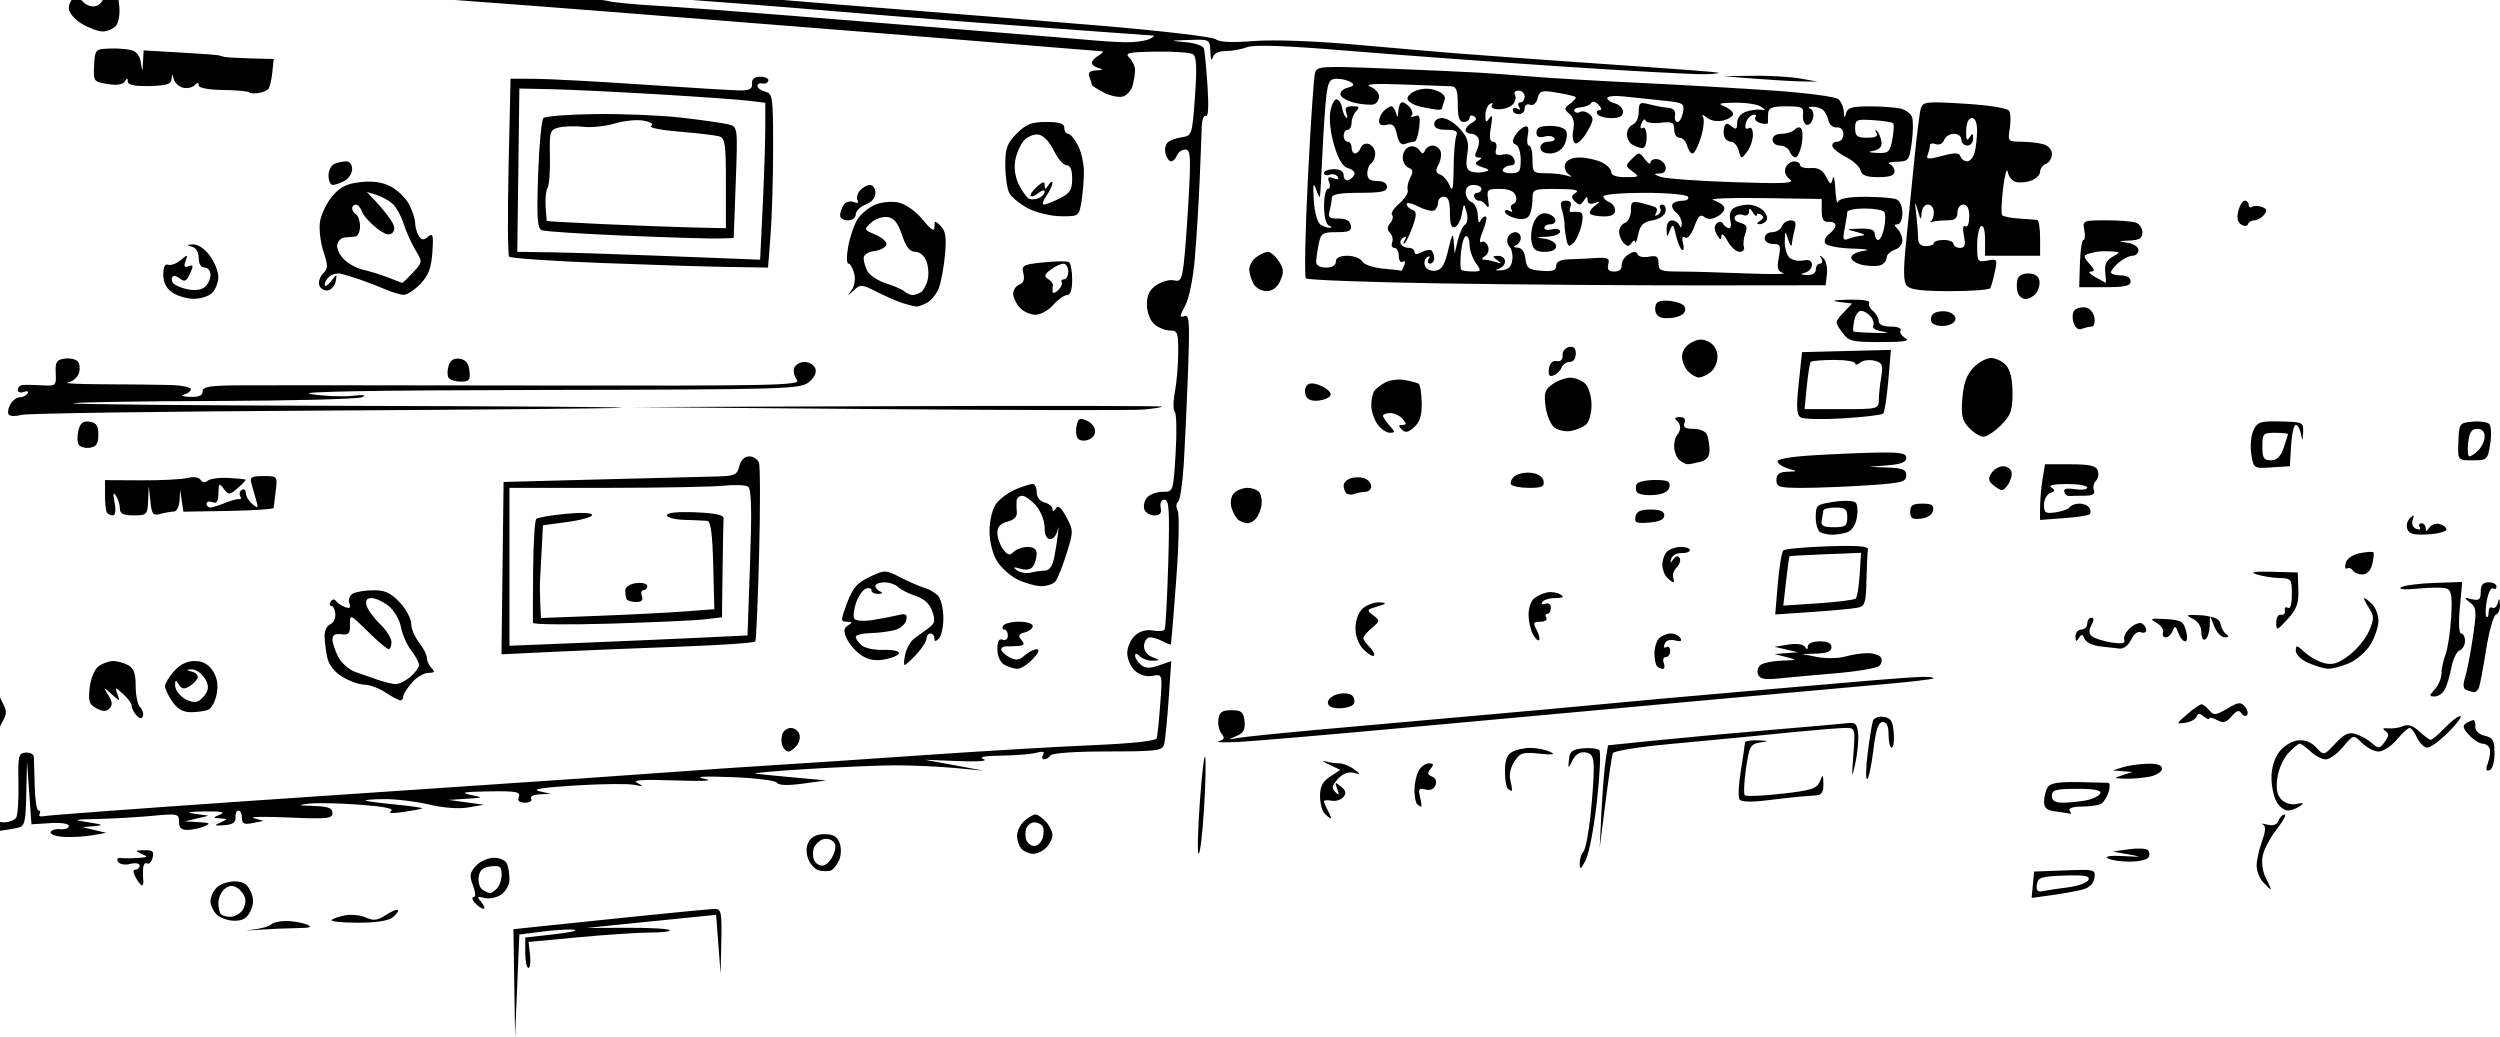 <?xml version="1.0" encoding="UTF-8" standalone="no"?>
<!-- Created with Inkscape (http://www.inkscape.org/) -->

<svg
   width="168.114mm"
   height="69.718mm"
   viewBox="0 0 168.114 69.718"
   version="1.1"
   id="svg1"
   xml:space="preserve"
   inkscape:version="1.3 (0e150ed6c4, 2023-07-21)"
   sodipodi:docname="pattern_analogue_simple.svg"
   xmlns:inkscape="http://www.inkscape.org/namespaces/inkscape"
   xmlns:sodipodi="http://sodipodi.sourceforge.net/DTD/sodipodi-0.dtd"
   xmlns="http://www.w3.org/2000/svg"
   xmlns:svg="http://www.w3.org/2000/svg"><sodipodi:namedview
     id="namedview1"
     pagecolor="#ffffff"
     bordercolor="#eeeeee"
     borderopacity="1"
     inkscape:showpageshadow="0"
     inkscape:pageopacity="0"
     inkscape:pagecheckerboard="0"
     inkscape:deskcolor="#d1d1d1"
     inkscape:document-units="mm"
     inkscape:zoom="1.5970526"
     inkscape:cx="536.92657"
     inkscape:cy="104.56762"
     inkscape:window-width="1898"
     inkscape:window-height="1058"
     inkscape:window-x="9"
     inkscape:window-y="9"
     inkscape:window-maximized="1"
     inkscape:current-layer="layer1" /><defs
     id="defs1"><clipPath
       clipPathUnits="userSpaceOnUse"
       id="clipPath1"><rect
         style="opacity:0.41;fill:#000000;stroke:#000000;stroke-width:0.465"
         id="rect2"
         width="170.018"
         height="95.044"
         x="78.684"
         y="114.991" /></clipPath></defs><g
     inkscape:label="Layer 1"
     inkscape:groupmode="layer"
     id="layer1"
     transform="translate(-194.697,-126.875)"><path
       id="path8"
       style="fill:#000000"
       d="m 199.513,126.875 c -0.103,0.147 -0.186,0.343 -0.186,0.549 0,0.3 0.362,0.738 0.86,1.042 0.473,0.288 1.114,0.524 1.423,0.525 0.31,5.4e-4 0.71,-0.176 0.889,-0.392 0.18,-0.216 0.277,-0.812 0.218,-1.323 l -0.046,-0.4 h -1.067 c -0.09,0.203 -0.297,0.386 -0.54,0.422 -0.282,0.041 -0.65,-0.115 -0.82,-0.346 -0.026,-0.036 -0.065,-0.046 -0.096,-0.075 z m 25.776,0 c 3.875,0.285 8.487,0.635 10.286,0.782 1.819,0.148 6.462,0.515 10.319,0.815 3.856,0.3 10.535,0.837 14.841,1.194 4.306,0.357 7.938,0.653 8.07,0.657 0.132,0.004 0.031,0.129 -0.223,0.278 -0.255,0.148 -0.463,0.374 -0.463,0.502 0,0.128 0.208,0.286 0.463,0.353 0.333,0.087 0.288,0.13 -0.16,0.152 -0.454,0.022 -0.58,0.144 -0.463,0.449 0.088,0.23 0.16,0.465 0.16,0.522 0,0.057 0.363,0.291 0.807,0.521 0.444,0.23 1.026,0.348 1.294,0.263 0.268,-0.085 0.558,-0.418 0.644,-0.741 0.086,-0.323 0.159,-0.786 0.161,-1.03 0.002,-0.244 -0.168,-0.617 -0.378,-0.827 -0.333,-0.333 -0.104,-0.387 1.786,-0.417 1.192,-0.019 2.312,0.059 2.488,0.174 0.236,0.154 0.271,0.898 0.132,2.845 -0.182,2.552 -0.209,2.64 -0.85,2.729 -0.364,0.05 -0.798,0.204 -0.965,0.341 -0.167,0.137 -0.242,0.483 -0.167,0.768 0.075,0.286 0.245,0.519 0.378,0.519 0.133,0 0.31,-0.179 0.394,-0.397 0.084,-0.218 0.335,-0.397 0.559,-0.397 0.353,0 0.382,0.426 0.226,3.241 -0.099,1.783 -0.248,3.792 -0.332,4.465 -0.129,1.035 -0.229,1.204 -0.651,1.093 -0.274,-0.072 -0.797,0.065 -1.161,0.303 -0.486,0.319 -0.662,0.667 -0.662,1.313 0,0.515 0.2,1.06 0.484,1.317 0.266,0.241 0.742,0.438 1.058,0.438 0.524,0 0.573,0.133 0.563,1.521 -0.006,0.837 -0.108,2.02 -0.226,2.631 -0.118,0.61 -0.12,1.206 -0.004,1.323 0.116,0.117 0.141,1.374 0.055,2.793 -0.155,2.58 -0.155,2.58 -0.877,2.58 -0.397,0 -0.87,0.177 -1.05,0.393 -0.18,0.216 -0.257,0.574 -0.173,0.794 0.085,0.22 0.389,0.401 0.676,0.401 0.38,0 0.494,-0.144 0.42,-0.529 -0.062,-0.324 0.04,-0.529 0.265,-0.529 0.302,0 0.345,0.748 0.243,4.268 -0.068,2.348 -0.177,4.356 -0.243,4.462 -0.066,0.107 -0.424,0.136 -0.797,0.065 -0.427,-0.082 -0.869,0.044 -1.197,0.341 -0.286,0.259 -0.52,0.791 -0.52,1.182 0,0.391 0.234,0.924 0.52,1.182 0.323,0.292 0.771,0.423 1.184,0.344 0.664,-0.127 0.664,-0.127 0.516,1.885 -0.081,1.107 -0.187,2.145 -0.235,2.306 -0.056,0.189 -1.626,0.358 -4.41,0.476 -2.377,0.101 -7.537,0.406 -11.466,0.68 -3.929,0.273 -8.394,0.571 -9.922,0.661 -1.528,0.09 -5.1,0.334 -7.938,0.541 -2.838,0.207 -7.064,0.5 -9.393,0.651 -2.328,0.151 -10.306,0.691 -17.727,1.2 -7.422,0.509 -13.702,0.974 -13.957,1.032 -0.255,0.058 -0.396,-0.002 -0.315,-0.134 0.082,-0.132 0.05,-0.24 -0.071,-0.24 -0.12,0 -0.235,-0.744 -0.255,-1.654 -0.02,-0.909 -0.047,-1.795 -0.061,-1.968 -0.014,-0.173 -0.261,-0.297 -0.549,-0.275 -0.476,0.036 -0.519,0.221 -0.481,2.047 0.024,1.104 -0.045,2.151 -0.153,2.325 -0.108,0.175 -0.487,0.318 -0.842,0.318 -0.108,0 -0.174,-0.017 -0.249,-0.03 v 0.596 c 0.359,-0.045 0.832,-0.119 1.124,-0.182 0.554,-0.12 0.599,-0.282 0.644,-2.307 l 0.049,-2.178 0.15,2.117 0.15,2.117 1.257,-0.08 c 0.743,-0.047 1.257,0.033 1.257,0.195 0,0.151 -0.255,0.247 -0.566,0.212 -0.311,-0.035 -0.609,0.056 -0.661,0.202 -0.052,0.146 0.351,0.289 0.897,0.318 0.546,0.029 1.409,-0.02 1.918,-0.11 l 0.926,-0.164 -0.794,-0.19 -0.794,-0.189 0.794,-0.071 c 0.663,-0.059 0.598,-0.102 -0.397,-0.256 -1.112,-0.173 -1.068,-0.188 0.661,-0.227 1.019,-0.023 2.656,-0.117 3.638,-0.21 1.702,-0.161 1.786,-0.142 1.786,0.398 0,0.418 0.157,0.562 0.595,0.549 0.327,-0.01 0.833,-0.121 1.124,-0.246 0.44,-0.189 0.373,-0.235 -0.397,-0.277 l -0.926,-0.05 0.794,-0.191 0.794,-0.191 -0.926,-0.132 c -0.659,-0.094 -0.469,-0.139 0.661,-0.156 1.102,-0.017 1.426,0.046 1.058,0.204 -0.529,0.227 -0.529,0.227 0,0.265 0.529,0.037 0.529,0.037 0,0.277 -0.444,0.201 -0.402,0.23 0.265,0.18 0.574,-0.043 0.784,-0.188 0.757,-0.523 -0.02,-0.255 0.069,-0.463 0.198,-0.463 0.129,0 0.235,0.222 0.235,0.492 0,0.396 0.143,0.464 0.728,0.348 l 0.728,-0.145 -0.661,-0.18 c -0.364,-0.099 0.678,-0.121 2.315,-0.049 2.63,0.116 2.977,0.081 2.977,-0.3 0,-0.333 -0.288,-0.442 -1.257,-0.474 -1.084,-0.036 -1.13,-0.058 -0.331,-0.156 0.509,-0.063 2.044,-0.031 3.411,0.07 1.641,0.121 2.36,0.266 2.117,0.425 -0.232,0.152 0.073,0.176 0.823,0.068 0.655,-0.095 1.23,-0.205 1.277,-0.245 0.048,-0.04 -0.726,-0.151 -1.72,-0.248 -0.994,-0.097 -1.926,-0.217 -2.071,-0.267 -0.146,-0.05 0.39,-0.099 1.191,-0.108 0.8,-0.009 2.17,0.154 3.043,0.362 0.961,0.23 2.005,0.308 2.646,0.198 l 1.058,-0.181 -1.191,-0.162 -1.191,-0.163 1.191,-0.074 c 1.191,-0.075 1.191,-0.075 0.265,-0.27 -0.705,-0.148 -0.408,-0.203 1.248,-0.229 1.833,-0.029 2.15,0.027 2.022,0.362 -0.106,0.278 0.02,0.397 0.421,0.397 0.315,0 0.499,-0.119 0.409,-0.265 -0.093,-0.15 0.158,-0.278 0.58,-0.296 l 0.743,-0.032 -0.794,-0.181 c -0.529,-0.12 0.278,-0.248 2.412,-0.38 1.763,-0.109 3.549,-0.131 3.969,-0.048 0.645,0.127 0.681,0.108 0.234,-0.123 -0.383,-0.198 0.312,-0.244 2.514,-0.17 1.998,0.068 2.679,0.029 1.984,-0.112 -0.704,-0.143 -0.092,-0.18 1.829,-0.111 1.588,0.057 2.963,0.227 3.057,0.378 0.111,0.179 0.715,0.2 1.743,0.059 l 1.574,-0.215 -2.117,-0.193 c -1.164,-0.106 -2.355,-0.223 -2.646,-0.26 -0.291,-0.037 1.257,-0.176 3.44,-0.311 2.183,-0.134 4.862,-0.247 5.953,-0.25 1.091,-0.003 2.877,0.075 3.969,0.175 l 1.984,0.181 -1.984,-0.366 -1.984,-0.366 2.249,0.089 c 1.332,0.053 2.033,0.002 1.72,-0.127 -0.358,-0.147 0.026,-0.224 1.191,-0.239 0.946,-0.012 2.006,-0.099 2.356,-0.193 0.446,-0.119 0.58,-0.079 0.448,0.136 -0.104,0.168 -0.07,0.306 0.075,0.306 0.146,0 0.338,-0.119 0.428,-0.265 0.096,-0.156 1.673,-0.265 3.834,-0.265 3.27,0 3.685,-0.051 3.8,-0.463 0.071,-0.255 0.209,-1.622 0.306,-3.038 l 0.177,-2.574 -0.824,0.287 c -0.619,0.216 -0.921,0.206 -1.215,-0.038 -0.215,-0.179 -0.391,-0.453 -0.391,-0.61 0,-0.186 0.11,-0.174 0.317,0.033 0.175,0.175 0.562,0.31 0.86,0.301 0.521,-0.016 0.52,-0.026 -0.037,-0.251 -0.359,-0.144 -0.564,-0.441 -0.539,-0.777 0.022,-0.299 0.202,-0.544 0.399,-0.544 0.197,0 0.588,0.123 0.87,0.274 0.281,0.151 0.525,0.24 0.542,0.198 0.017,-0.042 0.174,-1.98 0.349,-4.309 0.176,-2.328 0.222,-4.434 0.102,-4.68 -0.121,-0.247 -0.11,-0.514 0.023,-0.596 0.132,-0.082 0.307,-1.25 0.389,-2.596 0.081,-1.346 0.21,-4.156 0.286,-6.244 0.119,-3.301 0.086,-3.777 -0.259,-3.645 -0.33,0.127 -0.32,0.009 0.061,-0.701 0.269,-0.502 0.539,-1.832 0.656,-3.234 0.109,-1.31 0.25,-3.572 0.313,-5.027 0.063,-1.455 0.127,-3.099 0.141,-3.654 0.015,-0.579 0.135,-0.94 0.283,-0.849 0.163,0.101 0.203,-0.645 0.11,-2.035 -0.081,-1.207 -0.19,-2.335 -0.243,-2.508 -0.053,-0.173 -0.608,-0.361 -1.235,-0.417 -1.107,-0.099 -1.1,-0.103 0.25,-0.148 1.389,-0.046 1.389,-0.046 1.42,0.813 0.017,0.473 0.085,0.652 0.152,0.397 0.08,-0.305 0.379,-0.463 0.878,-0.463 0.416,0 1.067,-0.118 1.446,-0.262 0.481,-0.183 2.589,-0.105 6.963,0.257 3.45,0.285 9.93,0.76 14.4,1.056 4.469,0.295 8.696,0.523 9.393,0.506 0.696,-0.017 1.087,-0.067 0.869,-0.111 -0.218,-0.044 -2.361,-0.213 -4.763,-0.375 -2.401,-0.162 -5.973,-0.413 -7.938,-0.557 -1.965,-0.144 -4.227,-0.312 -5.027,-0.374 -0.8,-0.062 -3.658,-0.309 -6.35,-0.549 -3.028,-0.271 -5.735,-0.371 -7.098,-0.264 -1.476,0.117 -2.321,0.077 -2.559,-0.121 -0.198,-0.164 -3.734,-0.577 -7.984,-0.932 -4.195,-0.35 -10.128,-0.83 -13.184,-1.067 -2.573,-0.199 -5.693,-0.454 -8.021,-0.648 h -6.138 c 1.246,0.093 2.478,0.185 3.575,0.269 1.746,0.133 4.604,0.365 6.35,0.515 1.746,0.15 5.497,0.45 8.334,0.667 2.838,0.217 6.826,0.514 8.864,0.66 2.037,0.146 3.823,0.274 3.969,0.286 0.146,0.011 0.026,0.123 -0.265,0.249 -0.291,0.125 -1.005,0.217 -1.587,0.204 v -5.2e-4 c -0.582,-0.013 -1.475,-0.065 -1.984,-0.115 -0.509,-0.05 -3.843,-0.326 -7.408,-0.614 -3.565,-0.288 -9.399,-0.759 -12.965,-1.047 -3.565,-0.288 -7.732,-0.597 -9.26,-0.687 -1.528,-0.09 -2.957,-0.231 -3.175,-0.314 -0.065,-0.025 -0.292,-0.048 -0.467,-0.072 z m -23.299,3.268 c -0.873,0.038 -0.911,0.084 -0.965,1.134 -0.055,1.065 -0.031,1.098 0.899,1.249 0.616,0.1 1.027,0.04 1.16,-0.168 0.16,-0.253 0.206,-0.251 0.209,0.006 0.003,0.227 0.458,0.319 1.459,0.296 1.137,-0.026 1.462,-0.128 1.486,-0.462 0.028,-0.386 0.042,-0.385 0.147,0.008 0.064,0.24 0.337,0.493 0.608,0.564 0.271,0.071 0.622,1.7e-4 0.78,-0.158 0.206,-0.206 0.287,-0.206 0.287,0.002 0,0.175 0.641,0.298 1.626,0.312 0.894,0.013 1.685,0.082 1.756,0.153 0.072,0.072 0.349,0.097 0.616,0.056 v 5.1e-4 c 0.267,-0.041 0.568,-0.157 0.669,-0.258 0.101,-0.101 0.227,-0.6 0.279,-1.109 l 0.095,-0.926 -1.529,-0.04 c -0.841,-0.022 -1.648,-0.068 -1.793,-0.102 -0.146,-0.034 -0.324,-0.082 -0.397,-0.108 -0.073,-0.026 -1.234,-0.11 -2.58,-0.187 l -2.447,-0.141 -0.04,0.752 c -0.04,0.752 -0.04,0.752 -0.147,0.049 -0.07,-0.458 -0.31,-0.748 -0.688,-0.834 -0.319,-0.072 -0.99,-0.113 -1.49,-0.091 z m 81.918,1.249 c -0.63,0.042 -0.721,0.165 -0.788,0.405 -0.078,0.277 -0.29,3.45 -0.472,7.051 -0.182,3.601 -0.241,6.637 -0.132,6.747 0.109,0.11 4.267,0.263 9.239,0.34 4.972,0.077 12.791,0.137 17.375,0.132 l 8.334,-0.009 0.087,-0.76 c 0.048,-0.418 -0.059,-0.894 -0.237,-1.058 -0.244,-0.224 -0.278,-0.217 -0.137,0.032 0.103,0.182 0.061,0.331 -0.093,0.331 -0.154,0 -0.28,0.179 -0.28,0.397 0,0.244 -0.229,0.385 -0.595,0.366 -0.448,-0.023 -0.481,-0.061 -0.132,-0.152 0.255,-0.067 0.463,-0.305 0.463,-0.529 0,-0.284 -0.186,-0.373 -0.609,-0.292 -0.335,0.064 -0.752,-0.036 -0.926,-0.223 -0.174,-0.186 -0.305,-0.671 -0.29,-1.077 0.026,-0.739 0.026,-0.739 0.238,-0.077 0.117,0.364 0.225,0.483 0.242,0.265 0.017,-0.218 0.102,-0.665 0.19,-0.992 0.118,-0.441 0.047,-0.595 -0.276,-0.595 -0.24,0 -0.505,0.179 -0.589,0.397 -0.084,0.218 -0.378,0.397 -0.653,0.397 -0.275,0 -0.501,0.179 -0.501,0.397 0,0.227 0.238,0.397 0.559,0.397 0.493,0 0.538,0.107 0.389,0.905 -0.137,0.728 -0.078,0.933 0.301,1.05 0.259,0.08 -0.898,0.09 -2.571,0.022 -1.673,-0.068 -3.668,-0.123 -4.432,-0.124 -1.238,-0.001 -1.389,-0.062 -1.389,-0.561 0,-0.453 -0.125,-0.536 -0.652,-0.435 -0.359,0.069 -0.701,-0.007 -0.76,-0.167 -0.078,-0.212 -0.245,-0.209 -0.605,0.009 -0.273,0.166 -0.481,0.493 -0.46,0.728 0.023,0.263 -0.167,0.426 -0.494,0.426 -0.384,0 -0.495,-0.134 -0.404,-0.485 0.108,-0.412 -0.018,-0.476 -0.829,-0.424 -0.526,0.033 -1.343,0.073 -1.816,0.088 -0.591,0.019 -0.86,0.157 -0.86,0.44 0,0.315 -0.234,0.393 -0.992,0.331 -0.861,-0.071 -1.003,-0.178 -1.076,-0.81 -0.053,-0.461 -0.247,-0.735 -0.529,-0.748 -0.275,-0.013 -0.319,-0.072 -0.115,-0.155 0.182,-0.073 0.331,-0.302 0.331,-0.508 0,-0.206 -0.166,-0.375 -0.368,-0.375 -0.203,0 -0.431,0.164 -0.508,0.365 -0.077,0.201 -0.02,0.484 0.126,0.631 0.146,0.146 0.226,0.548 0.178,0.892 -0.064,0.451 -0.274,0.64 -0.75,0.675 -0.382,0.028 -0.466,-0.008 -0.198,-0.086 0.255,-0.074 0.463,-0.304 0.463,-0.512 0,-0.208 -0.208,-0.376 -0.463,-0.374 -0.4,0.004 -0.409,0.043 -0.066,0.289 0.33,0.237 0.315,0.259 -0.088,0.129 -0.267,-0.086 -0.624,-0.16 -0.794,-0.162 -0.192,-0.003 -0.169,-0.093 0.06,-0.238 0.211,-0.133 0.296,-0.423 0.2,-0.674 -0.093,-0.242 -0.295,-0.363 -0.449,-0.268 -0.154,0.095 -0.101,-0.254 0.117,-0.777 0.218,-0.523 0.293,-0.95 0.167,-0.95 -0.126,0 -0.289,0.149 -0.362,0.331 -0.073,0.182 -0.143,-3.9e-4 -0.155,-0.405 -0.011,-0.405 -0.199,-0.805 -0.418,-0.888 -0.218,-0.084 -0.397,-0.377 -0.397,-0.653 0,-0.324 0.186,-0.501 0.529,-0.501 0.291,0 0.529,0.119 0.529,0.265 0,0.146 -0.129,0.265 -0.287,0.265 -0.158,0 -0.244,0.128 -0.192,0.285 0.052,0.156 0.197,0.265 0.323,0.242 0.126,-0.023 0.341,0.117 0.477,0.311 0.173,0.245 0.213,0.131 0.132,-0.375 -0.108,-0.674 -0.05,-0.728 0.781,-0.728 0.599,0 0.955,0.149 1.069,0.448 0.096,0.25 0.034,0.493 -0.142,0.551 -0.173,0.058 -0.235,0.232 -0.139,0.388 0.103,0.167 0.05,0.206 -0.131,0.094 -0.168,-0.104 -0.305,-0.075 -0.305,0.063 0,0.138 0.316,0.33 0.702,0.427 0.457,0.115 0.78,0.056 0.922,-0.17 0.121,-0.19 0.221,-0.674 0.223,-1.074 0.004,-0.717 0.03,-0.727 1.658,-0.723 1.14,0.003 1.531,0.082 1.259,0.254 -0.321,0.203 -0.331,0.313 -0.055,0.589 0.276,0.276 0.386,0.266 0.589,-0.055 0.193,-0.305 0.251,-0.314 0.254,-0.036 0.003,0.226 0.175,0.3 0.467,0.198 0.438,-0.153 0.439,-0.142 0.004,0.196 -0.252,0.197 -0.382,0.435 -0.287,0.53 0.095,0.095 0.51,0.172 0.922,0.172 0.497,0 0.75,-0.137 0.75,-0.405 0,-0.223 -0.179,-0.473 -0.397,-0.557 -0.218,-0.084 -0.397,-0.259 -0.397,-0.389 0,-0.13 1.243,-0.237 2.763,-0.237 1.556,0 2.834,0.116 2.926,0.265 0.09,0.146 -0.075,0.265 -0.366,0.265 -0.291,0 -0.594,0.106 -0.674,0.235 -0.08,0.129 0.032,0.382 0.249,0.562 0.217,0.18 0.385,0.521 0.373,0.758 -0.013,0.274 -0.069,0.31 -0.154,0.1 -0.073,-0.182 -0.302,-0.331 -0.508,-0.331 -0.218,0 -0.367,0.249 -0.356,0.595 0.018,0.564 0.029,0.567 0.227,0.066 0.182,-0.463 0.233,-0.421 0.399,0.328 0.105,0.471 0.289,0.918 0.409,0.992 0.121,0.075 0.152,-0.121 0.07,-0.435 -0.097,-0.372 -0.049,-0.509 0.139,-0.393 0.17,0.105 0.424,-0.199 0.621,-0.743 0.249,-0.69 0.416,-0.853 0.663,-0.648 0.229,0.19 0.503,0.182 0.892,-0.027 0.309,-0.165 0.516,-0.438 0.46,-0.606 -0.056,-0.168 -0.391,-0.391 -0.744,-0.496 -0.353,-0.105 1.144,-0.165 3.327,-0.133 l 3.969,0.058 v 0.787 c 0,0.587 0.118,0.777 0.463,0.75 0.255,-0.02 0.463,0.086 0.463,0.236 0,0.15 -0.197,0.416 -0.438,0.592 -0.241,0.176 -0.352,0.457 -0.249,0.625 0.104,0.168 0.921,0.323 1.826,0.347 0.916,0.024 1.259,0.09 0.778,0.149 -0.479,0.059 -0.86,0.26 -0.86,0.454 0,0.191 0.356,0.418 0.791,0.505 0.435,0.087 0.971,0.089 1.191,0.005 0.22,-0.084 0.4,-0.311 0.4,-0.504 0,-0.193 0.238,-0.426 0.529,-0.519 0.291,-0.092 0.529,-0.374 0.529,-0.626 0,-0.252 -0.143,-0.602 -0.318,-0.776 -0.247,-0.247 -0.247,-0.317 0,-0.317 0.175,0 0.318,-0.344 0.318,-0.765 0,-0.454 -0.17,-0.831 -0.419,-0.926 -0.23,-0.088 -1.173,-0.161 -2.095,-0.161 -1.093,0 -1.722,0.115 -1.809,0.331 -0.073,0.182 -0.157,-0.205 -0.185,-0.86 -0.028,-0.655 -0.109,-0.967 -0.179,-0.695 -0.115,0.448 -0.158,0.435 -0.449,-0.132 -0.231,-0.452 -0.52,-0.614 -1.032,-0.578 -0.391,0.027 -0.712,-0.062 -0.712,-0.198 0,-0.137 -0.182,-0.248 -0.405,-0.248 -0.223,0 -0.481,0.196 -0.573,0.435 -0.1,0.261 0.016,0.569 0.29,0.769 0.372,0.272 -0.343,0.307 -3.86,0.189 -2.374,-0.08 -4.555,-0.24 -4.846,-0.356 -0.474,-0.188 -0.479,-0.212 -0.047,-0.227 0.303,-0.011 0.451,-0.18 0.397,-0.455 -0.047,-0.241 -0.294,-0.468 -0.548,-0.505 -0.255,-0.037 -0.463,0.063 -0.463,0.224 0,0.16 -0.171,0.061 -0.381,-0.222 -0.367,-0.496 -0.397,-0.497 -0.86,-0.035 -0.463,0.463 -0.462,0.492 0.034,0.86 0.479,0.355 0.448,0.381 -0.463,0.381 -0.64,0 -0.976,-0.122 -0.976,-0.354 0,-0.195 -0.304,-0.493 -0.674,-0.661 -0.371,-0.169 -1.029,-0.307 -1.463,-0.307 -0.48,0 -0.853,0.166 -0.952,0.424 -0.089,0.233 0.004,0.542 0.207,0.686 0.285,0.203 0.258,0.227 -0.115,0.105 -0.267,-0.086 -0.892,-0.157 -1.389,-0.157 -0.857,0 -0.904,-0.048 -0.904,-0.926 0,-0.509 -0.103,-0.926 -0.228,-0.926 -0.125,0 -0.168,-0.313 -0.095,-0.696 0.095,-0.499 0.034,-0.663 -0.216,-0.579 -0.192,0.064 -0.477,0.333 -0.633,0.597 -0.21,0.357 -0.198,0.513 0.047,0.602 0.182,0.066 0.331,0.527 0.331,1.024 0,0.793 -0.083,0.904 -0.677,0.904 -0.384,0 -0.606,-0.115 -0.514,-0.265 0.09,-0.146 0.332,-0.265 0.537,-0.265 0.232,0 0.312,-0.159 0.211,-0.421 -0.102,-0.265 -0.379,-0.379 -0.749,-0.308 -0.465,0.089 -0.561,0.011 -0.461,-0.373 0.072,-0.276 -0.013,-0.486 -0.198,-0.486 -0.23,0 -0.275,-0.291 -0.153,-0.992 0.124,-0.716 0.096,-0.882 -0.099,-0.595 -0.223,0.327 -0.271,0.295 -0.274,-0.183 -0.002,-0.319 0.133,-0.665 0.301,-0.768 0.176,-0.109 0.234,-0.073 0.137,0.084 -0.098,0.159 0.104,0.272 0.483,0.272 0.358,0 0.783,-0.159 0.944,-0.352 0.161,-0.194 0.215,-0.476 0.121,-0.628 -0.094,-0.152 0.015,-0.276 0.242,-0.276 0.227,0 0.412,0.179 0.412,0.397 0,0.218 -0.126,0.397 -0.28,0.397 -0.154,0 -0.195,0.137 -0.091,0.305 0.117,0.189 0.073,0.234 -0.116,0.117 -0.168,-0.104 -0.306,-0.063 -0.306,0.091 0,0.154 0.179,0.28 0.397,0.28 0.218,0 0.397,-0.175 0.397,-0.389 0,-0.22 0.157,-0.328 0.362,-0.25 0.218,0.084 0.421,-0.088 0.511,-0.431 0.134,-0.513 0.265,-0.551 1.292,-0.381 0.628,0.104 1.193,0.236 1.255,0.294 0.062,0.058 -0.097,0.258 -0.354,0.446 -0.419,0.307 -0.426,0.377 -0.058,0.682 0.272,0.225 0.36,0.589 0.262,1.078 -0.081,0.406 -0.028,0.812 0.118,0.902 0.146,0.09 0.507,-0.245 0.801,-0.745 0.451,-0.765 0.478,-0.957 0.17,-1.213 -0.202,-0.167 -0.482,-0.232 -0.624,-0.145 -0.142,0.088 -0.317,0.063 -0.39,-0.054 -0.073,-0.118 0.117,-0.233 0.421,-0.256 0.304,-0.023 0.623,-0.154 0.709,-0.29 0.089,-0.141 0.304,-0.09 0.498,0.119 0.219,0.236 0.237,0.367 0.05,0.367 -0.16,0 -0.217,0.119 -0.127,0.265 0.09,0.146 0.514,0.265 0.942,0.265 0.536,0 0.778,-0.131 0.778,-0.422 0,-0.232 -0.238,-0.484 -0.529,-0.56 -0.291,-0.076 -0.529,-0.241 -0.529,-0.367 0,-0.126 0.506,-0.174 1.124,-0.107 0.618,0.067 1.791,0.19 2.607,0.274 1.399,0.144 1.475,0.188 1.358,0.799 -0.068,0.356 -0.234,0.648 -0.369,0.648 -0.135,0 -0.21,-0.206 -0.167,-0.458 0.051,-0.299 -0.107,-0.473 -0.452,-0.499 -0.291,-0.022 -0.857,-0.126 -1.257,-0.232 -0.658,-0.173 -0.728,-0.125 -0.728,0.507 0,0.384 -0.179,0.767 -0.397,0.851 -0.218,0.084 -0.397,0.371 -0.397,0.638 0,0.267 0.149,0.578 0.331,0.691 0.182,0.114 0.48,0.229 0.661,0.257 0.202,0.031 0.331,-0.257 0.331,-0.736 0,-0.451 -0.112,-0.717 -0.261,-0.624 -0.156,0.097 -0.19,-0.025 -0.084,-0.302 0.098,-0.255 0.217,-0.345 0.266,-0.199 0.048,0.145 0.503,0.215 1.01,0.156 0.795,-0.093 0.922,-0.031 0.922,0.451 0,0.307 0.165,0.558 0.366,0.558 0.201,0 0.428,0.238 0.504,0.529 0.076,0.291 0.24,0.529 0.363,0.529 0.124,0 0.375,-0.483 0.56,-1.074 0.184,-0.591 0.25,-1.216 0.146,-1.389 -0.113,-0.189 -0.011,-0.17 0.255,0.045 0.267,0.216 0.71,0.294 1.109,0.193 0.366,-0.092 0.665,-0.287 0.665,-0.435 0,-0.147 -0.268,-0.376 -0.595,-0.507 -0.476,-0.191 -0.331,-0.242 0.728,-0.252 0.728,-0.007 1.502,0.11 1.72,0.259 0.353,0.241 0.353,0.265 0,0.209 -0.218,-0.035 -0.665,0.028 -0.992,0.139 -0.359,0.122 -0.595,0.418 -0.595,0.746 0,0.437 -0.073,0.483 -0.371,0.236 -0.285,-0.237 -0.398,-0.229 -0.49,0.034 -0.065,0.188 -0.064,0.491 0.003,0.673 0.067,0.182 0.274,0.331 0.459,0.331 0.186,0 0.413,0.268 0.505,0.595 0.164,0.583 0.176,0.585 0.56,0.082 0.216,-0.282 0.392,-0.795 0.392,-1.14 0,-0.387 -0.111,-0.558 -0.29,-0.448 -0.178,0.11 -0.255,-0.003 -0.198,-0.293 0.05,-0.26 0.257,-0.527 0.459,-0.595 0.202,-0.068 0.293,-0.002 0.202,0.146 -0.091,0.148 0.067,0.33 0.351,0.404 0.284,0.074 0.507,0.058 0.495,-0.036 -0.012,-0.094 -0.008,-0.379 0.009,-0.634 0.025,-0.368 0.276,-0.463 1.219,-0.463 1.057,0 1.181,0.062 1.124,0.566 -0.035,0.311 0.071,0.614 0.234,0.672 0.163,0.058 0.359,-0.131 0.435,-0.421 0.076,-0.29 0.002,-0.583 -0.165,-0.651 -0.173,-0.071 -0.132,-0.131 0.094,-0.141 0.218,-0.009 0.532,0.071 0.697,0.178 0.165,0.107 0.348,0.432 0.407,0.723 0.061,0.302 0.301,0.513 0.56,0.492 0.281,-0.023 0.453,0.153 0.453,0.463 0,0.28 -0.185,0.5 -0.419,0.5 -0.23,0 -0.371,0.142 -0.314,0.315 0.058,0.173 0.477,0.501 0.931,0.728 0.454,0.227 0.882,0.621 0.95,0.875 0.093,0.345 0.401,0.463 1.208,0.463 0.758,0 1.083,-0.113 1.083,-0.375 0,-0.206 -0.149,-0.435 -0.331,-0.508 -0.182,-0.073 0.041,-0.143 0.495,-0.155 0.784,-0.02 0.834,-0.086 0.997,-1.31 0.094,-0.709 0.101,-1.471 0.016,-1.694 -0.085,-0.222 -0.415,-0.474 -0.732,-0.559 -0.317,-0.085 -1.253,-0.156 -2.079,-0.158 -1.21,-0.003 -1.526,0.086 -1.623,0.459 -0.096,0.368 -0.128,0.347 -0.152,-0.1 -0.017,-0.31 -0.186,-0.692 -0.377,-0.85 -0.19,-0.158 -2.125,-0.413 -4.299,-0.566 -2.174,-0.153 -6.275,-0.39 -9.113,-0.526 -2.838,-0.136 -6.052,-0.324 -7.144,-0.418 -1.091,-0.094 -2.699,-0.214 -3.572,-0.266 -0.873,-0.051 -3.687,-0.177 -6.253,-0.279 -2.222,-0.088 -3.39,-0.128 -4.019,-0.087 z m 28.661,0.579 -1.984,0.029 2.117,0.167 c 1.164,0.092 2.593,0.175 3.175,0.183 l 1.058,0.015 -1.191,-0.212 c -0.655,-0.117 -2.084,-0.199 -3.175,-0.183 z m -66.741,0.065 c -0.405,0 -0.584,0.148 -0.559,0.463 0.028,0.351 -0.163,0.461 -0.794,0.457 -0.457,-0.003 -3.39,-0.179 -6.519,-0.391 -3.129,-0.212 -6.417,-0.388 -7.308,-0.391 l -1.619,-0.006 -0.132,5.887 c -0.072,3.238 -0.055,5.973 0.039,6.079 0.094,0.106 2.846,0.296 6.116,0.423 3.27,0.127 7.149,0.249 8.619,0.271 l 2.673,0.041 0.17,-2.183 c 0.093,-1.201 0.171,-3.831 0.172,-5.846 0.001,-3.441 -0.03,-3.671 -0.528,-3.801 -0.291,-0.076 -0.529,-0.249 -0.529,-0.384 0,-0.135 0.152,-0.21 0.338,-0.167 0.186,0.043 0.365,-0.041 0.397,-0.187 0.032,-0.146 -0.209,-0.265 -0.537,-0.265 z m 38.777,0.136 c 0.319,0.002 0.738,0.104 0.932,0.227 0.266,0.169 0.211,0.261 -0.226,0.376 -0.319,0.083 -0.528,0.305 -0.466,0.493 0.063,0.188 0.522,0.43 1.02,0.537 0.498,0.108 1.055,0.144 1.237,0.081 0.182,-0.063 0.331,-0.301 0.331,-0.529 0,-0.228 -0.268,-0.524 -0.595,-0.66 -0.401,-0.166 0.31,-0.212 2.183,-0.142 1.528,0.057 2.986,0.112 3.241,0.122 0.37,0.015 0.463,0.258 0.463,1.209 0,0.882 0.103,1.191 0.397,1.191 0.218,0 0.397,-0.126 0.397,-0.281 0,-0.154 0.134,-0.197 0.299,-0.096 0.204,0.126 0.162,0.261 -0.132,0.426 -0.237,0.133 -0.431,0.354 -0.431,0.492 0,0.138 0.169,0.252 0.375,0.252 0.206,0 0.428,0.149 0.494,0.331 0.065,0.182 0.012,0.539 -0.119,0.794 -0.167,0.324 -0.136,0.464 0.102,0.467 0.267,0.003 0.264,0.052 -0.013,0.228 -0.265,0.168 -0.2,0.273 0.265,0.421 0.531,0.169 0.55,0.215 0.139,0.324 -0.263,0.07 -0.661,0.057 -0.883,-0.028 -0.305,-0.117 -0.367,-0.4 -0.25,-1.147 0.126,-0.809 0.036,-1.125 -0.493,-1.719 -0.356,-0.4 -0.892,-0.728 -1.19,-0.728 -0.305,0 -0.542,0.173 -0.542,0.397 0,0.268 0.268,0.397 0.822,0.397 0.641,0 0.787,0.092 0.661,0.418 -0.088,0.23 -0.168,1.212 -0.177,2.183 -0.013,1.338 -0.075,1.619 -0.258,1.163 -0.133,-0.331 -0.421,-0.67 -0.64,-0.754 -0.309,-0.119 -0.336,-0.27 -0.118,-0.676 0.154,-0.288 0.215,-0.692 0.136,-0.899 -0.079,-0.207 -0.317,-0.376 -0.528,-0.376 -0.211,0 -0.443,0.149 -0.517,0.331 -0.103,0.255 -0.194,0.246 -0.392,-0.039 -0.142,-0.203 -0.449,-0.296 -0.682,-0.207 -0.233,0.089 -0.424,0.408 -0.424,0.708 0,0.3 0.177,0.613 0.392,0.696 0.301,0.116 0.328,0.27 0.115,0.668 -0.152,0.285 -0.228,0.66 -0.168,0.834 0.059,0.174 -0.196,0.579 -0.567,0.901 -0.371,0.322 -0.592,0.668 -0.49,0.769 0.102,0.102 0.048,0.349 -0.119,0.551 -0.218,0.262 -0.223,0.448 -0.019,0.652 0.157,0.157 0.223,0.45 0.146,0.65 -0.077,0.201 -0.008,0.365 0.153,0.365 0.161,0 0.293,0.245 0.293,0.545 0,0.3 0.118,0.472 0.261,0.383 0.15,-0.093 0.194,0.014 0.104,0.249 -0.087,0.226 -0.175,0.39 -0.195,0.364 -0.021,-0.025 -0.573,-0.093 -1.228,-0.15 -0.663,-0.058 -1.285,-0.272 -1.403,-0.483 -0.116,-0.208 -0.563,-0.378 -0.992,-0.378 -0.517,0 -0.781,0.134 -0.781,0.397 0,0.247 -0.25,0.397 -0.661,0.397 -0.385,0 -0.661,-0.152 -0.661,-0.364 0,-0.2 0.074,-0.736 0.165,-1.191 0.152,-0.759 0.252,-0.827 1.21,-0.827 0.854,0 1.028,-0.085 0.952,-0.463 -0.062,-0.312 -0.334,-0.46 -0.83,-0.452 -0.616,0.01 -0.713,-0.077 -0.592,-0.529 0.08,-0.297 0.147,-0.689 0.149,-0.871 0.003,-0.233 0.552,-0.331 1.856,-0.331 1.47,0 1.852,-0.082 1.852,-0.397 0,-0.247 -0.25,-0.397 -0.661,-0.397 -0.478,0 -0.661,-0.142 -0.661,-0.514 0,-0.282 0.119,-0.587 0.265,-0.677 0.146,-0.09 0.265,-0.382 0.265,-0.649 0,-0.267 -0.183,-0.555 -0.407,-0.641 -0.232,-0.089 -0.472,0.013 -0.558,0.236 -0.083,0.216 -0.257,0.393 -0.387,0.393 -0.13,0 -0.237,-0.179 -0.237,-0.397 0,-0.218 -0.119,-0.397 -0.265,-0.397 -0.146,0 -0.265,-0.179 -0.265,-0.397 0,-0.218 0.119,-0.397 0.265,-0.397 0.146,0 0.265,-0.215 0.265,-0.476 0,-0.262 0.143,-0.619 0.318,-0.794 0.247,-0.247 0.19,-0.317 -0.256,-0.317 -0.433,0 -0.533,0.113 -0.408,0.463 0.091,0.255 0.078,0.385 -0.028,0.289 -0.107,-0.096 -0.225,-0.387 -0.264,-0.648 -0.038,-0.26 -0.193,-0.514 -0.345,-0.565 -0.152,-0.051 -0.351,0.306 -0.442,0.792 -0.098,0.52 0.006,1.462 0.252,2.29 0.286,0.965 0.581,1.45 0.938,1.543 0.286,0.075 0.479,0.263 0.427,0.417 -0.051,0.154 -0.235,0.327 -0.408,0.385 -0.173,0.058 -0.314,-0.084 -0.314,-0.314 0,-0.27 -0.234,-0.419 -0.661,-0.419 -0.364,0 -0.661,0.115 -0.661,0.256 0,0.141 0.166,0.192 0.37,0.114 0.204,-0.078 0.448,-0.016 0.543,0.137 0.109,0.176 0.004,0.215 -0.284,0.104 -0.35,-0.134 -0.417,-0.072 -0.287,0.268 0.093,0.244 0.055,0.443 -0.086,0.443 -0.141,0 -0.256,0.526 -0.256,1.168 0,0.687 0.136,1.224 0.331,1.302 0.182,0.073 0.212,0.141 0.066,0.15 -0.146,0.009 -0.43,-0.088 -0.631,-0.215 -0.216,-0.137 -0.404,-0.815 -0.457,-1.65 -0.067,-1.057 -0.031,-1.249 0.142,-0.756 0.128,0.364 0.25,0.602 0.272,0.529 0.022,-0.073 0.098,-1.382 0.168,-2.91 0.07,-1.528 0.19,-3.284 0.267,-3.903 0.117,-0.94 0.234,-1.123 0.718,-1.12 z m -54.983,0.657 2.117,0.043 c 1.164,0.024 4.379,0.177 7.144,0.341 2.765,0.164 5.533,0.36 6.152,0.436 l 1.124,0.138 v 1.661 c 0,0.914 -0.078,3.288 -0.173,5.276 l -0.174,3.614 -1.215,-0.047 v -5.1e-4 c -0.669,-0.026 -3.359,-0.13 -5.978,-0.232 -2.619,-0.101 -5.747,-0.199 -6.95,-0.217 l -2.188,-0.033 0.072,-5.49 z m 60.988,0.013 c -0.23,-3.4e-4 -0.461,0.042 -0.685,0.127 -0.376,0.143 -0.633,0.408 -0.573,0.589 0.06,0.181 0.457,0.404 0.881,0.496 0.425,0.092 0.921,0.181 1.103,0.198 0.182,0.017 0.331,-0.019 0.331,-0.08 0,-0.061 0.072,-0.297 0.159,-0.525 0.109,-0.283 -0.059,-0.498 -0.529,-0.677 -0.226,-0.086 -0.456,-0.129 -0.687,-0.129 z m -1.622,0.913 c -0.128,0 -0.246,0.268 -0.263,0.595 -0.023,0.448 -0.061,0.481 -0.152,0.132 -0.067,-0.255 -0.207,-0.463 -0.313,-0.463 -0.106,0 -0.335,0.143 -0.51,0.317 -0.175,0.175 -0.317,0.486 -0.317,0.692 0,0.241 0.183,0.327 0.514,0.24 0.402,-0.105 0.552,0.037 0.687,0.649 0.121,0.55 0.29,0.739 0.565,0.633 0.216,-0.083 0.49,-0.151 0.608,-0.151 0.118,0 0.263,-0.42 0.323,-0.934 0.088,-0.754 0.031,-0.904 -0.294,-0.78 -0.222,0.085 -0.318,0.07 -0.215,-0.034 0.103,-0.103 0.056,-0.348 -0.106,-0.543 -0.162,-0.195 -0.399,-0.355 -0.527,-0.355 z m 35.42,0.025 c -0.394,0.044 -0.48,0.166 -0.548,0.399 -0.08,0.276 -0.28,1.871 -0.444,3.544 -0.164,1.673 -0.413,4.159 -0.551,5.523 -0.183,1.801 -0.17,2.58 0.05,2.844 0.219,0.263 1.018,0.364 2.9,0.364 h 5.1e-4 c 1.429,0 2.65,-0.089 2.715,-0.198 0.064,-0.109 0.203,-0.602 0.309,-1.095 0.184,-0.859 0.163,-0.891 -0.498,-0.764 -0.658,0.126 -0.69,0.078 -0.69,-1.006 0,-0.626 0.119,-1.212 0.265,-1.302 0.16,-0.099 0.265,0.262 0.265,0.911 v 1.074 h 1.852 1.852 v -1.191 c 0,-0.655 -0.089,-1.203 -0.198,-1.219 -0.109,-0.015 -0.646,-0.055 -1.192,-0.089 -0.547,-0.034 -1.065,-0.134 -1.152,-0.221 -0.087,-0.087 -0.062,-0.91 0.055,-1.828 0.117,-0.918 0.256,-1.414 0.307,-1.102 0.052,0.313 0.3,0.622 0.552,0.688 0.252,0.066 0.721,0.022 1.043,-0.097 0.322,-0.119 0.586,-0.386 0.586,-0.594 0,-0.207 0.179,-0.445 0.397,-0.529 0.218,-0.084 0.397,-0.381 0.397,-0.659 0,-0.302 -0.241,-0.571 -0.595,-0.666 -0.327,-0.088 -0.998,-0.161 -1.49,-0.163 -0.866,-0.003 -0.89,-0.032 -0.751,-0.886 0.079,-0.485 0.058,-1.021 -0.046,-1.19 -0.113,-0.183 -1.325,-0.377 -2.989,-0.479 -1.3,-0.08 -2.003,-0.113 -2.397,-0.069 z m -89.627,0.765 c -1.819,0.022 -3.413,0.144 -3.542,0.27 -0.129,0.126 -0.29,1.843 -0.357,3.816 -0.099,2.931 -0.052,3.612 0.254,3.73 0.206,0.079 2.748,0.243 5.648,0.364 2.9,0.121 5.718,0.206 6.262,0.189 l 0.988,-0.032 0.138,-3.741 c 0.138,-3.741 0.138,-3.741 -0.505,-3.903 -0.354,-0.089 -1.754,-0.291 -3.11,-0.448 -1.357,-0.157 -3.955,-0.267 -5.774,-0.245 z m 92.512,0.268 c 0.227,0 0.355,0.313 0.353,0.86 -0.002,0.473 -0.076,1.128 -0.163,1.455 -0.088,0.327 -0.314,0.595 -0.503,0.595 -0.189,0 -0.394,-0.149 -0.454,-0.331 -0.086,-0.258 -0.355,-0.265 -1.228,-0.033 -0.952,0.254 -1.097,0.241 -0.97,-0.088 0.081,-0.212 0.148,-0.492 0.148,-0.621 0,-0.129 0.178,-0.166 0.395,-0.083 0.225,0.086 0.464,-0.031 0.557,-0.273 0.09,-0.233 0.389,-0.424 0.664,-0.424 0.275,0 0.501,0.179 0.501,0.397 0,0.218 0.179,0.397 0.397,0.397 0.218,0 0.395,-0.208 0.393,-0.463 -0.003,-0.386 -0.045,-0.399 -0.249,-0.077 -0.177,0.28 -0.238,0.153 -0.22,-0.463 0.015,-0.524 0.161,-0.849 0.381,-0.849 z m -7.296,0.115 c 0.167,-0.002 0.383,0.009 0.665,0.028 0.668,0.045 1.271,0.138 1.34,0.207 0.069,0.069 0.045,0.554 -0.054,1.078 -0.162,0.865 -0.256,0.95 -1.009,0.917 -0.615,-0.027 -0.678,-0.065 -0.24,-0.15 0.403,-0.078 0.567,-0.275 0.514,-0.619 -0.042,-0.277 -0.179,-0.597 -0.303,-0.71 -0.124,-0.113 -0.14,-0.056 -0.035,0.126 0.135,0.234 -0.046,0.331 -0.619,0.331 -0.676,0 -0.809,-0.104 -0.809,-0.631 0,-0.439 0.05,-0.571 0.55,-0.577 z m -82.909,0.051 c 0.352,-0.033 0.68,-0.031 0.901,0.013 0.501,0.1 0.683,0.234 0.484,0.357 -0.175,0.108 0.679,0.279 1.897,0.379 1.218,0.1 2.424,0.241 2.678,0.313 0.406,0.115 0.463,0.501 0.463,3.156 v 3.025 l -2.183,-0.049 c -1.201,-0.027 -3.909,-0.128 -6.019,-0.224 -2.11,-0.097 -3.841,-0.193 -3.848,-0.215 -0.007,-0.022 -0.041,-0.462 -0.075,-0.977 -0.035,-0.515 0.025,-1.079 0.133,-1.254 0.108,-0.175 0.179,-1.122 0.158,-2.105 -0.037,-1.689 -0.003,-1.796 0.607,-1.949 0.355,-0.089 1.092,-0.11 1.637,-0.046 0.545,0.064 1.502,-0.039 2.128,-0.227 0.313,-0.094 0.688,-0.161 1.04,-0.194 z m 27.967,0.099 c -0.986,0 -1.355,0.144 -1.984,0.774 -0.654,0.654 -0.774,0.983 -0.774,2.134 0,0.748 0.123,1.59 0.273,1.87 0.15,0.28 0.716,0.744 1.257,1.029 0.55,0.29 1.523,0.525 2.206,0.531 1.209,0.012 1.224,0.002 1.386,-0.98 0.09,-0.546 0.165,-1.444 0.167,-1.997 0.002,-0.553 -0.178,-1.357 -0.4,-1.786 -0.222,-0.429 -0.52,-0.781 -0.661,-0.781 -0.142,0 -0.258,-0.179 -0.258,-0.397 0,-0.295 -0.311,-0.397 -1.211,-0.397 z m 33.895,0.265 c -0.684,0 -0.934,0.115 -0.934,0.428 0,0.297 0.161,0.386 0.529,0.289 0.291,-0.076 0.596,-0.031 0.677,0.101 0.082,0.132 -0.097,0.24 -0.397,0.24 -0.308,0 -0.545,0.173 -0.545,0.397 0,0.245 0.249,0.397 0.652,0.397 0.39,0 0.77,-0.221 0.946,-0.55 0.162,-0.302 0.229,-0.719 0.15,-0.926 -0.087,-0.227 -0.515,-0.376 -1.078,-0.376 z m 16.7,0.096 c -0.076,0.005 -0.163,0.053 -0.255,0.145 -0.158,0.158 -0.561,0.288 -0.896,0.288 -0.365,0 -0.609,0.159 -0.609,0.397 0,0.218 0.225,0.397 0.501,0.397 0.275,0 0.569,0.179 0.653,0.397 0.084,0.218 0.26,0.397 0.392,0.397 0.132,0 0.314,-0.37 0.404,-0.821 0.09,-0.451 0.092,-0.938 0.003,-1.081 -0.052,-0.084 -0.118,-0.123 -0.194,-0.118 z m -51.119,0.487 c 0.324,0.046 0.74,0.479 1.028,1.07 0.267,0.546 0.654,0.992 0.86,0.992 0.251,0 0.375,0.3 0.375,0.906 0,0.753 -0.142,0.977 -0.835,1.323 -0.459,0.229 -0.942,0.417 -1.073,0.417 -0.131,0 -0.053,-0.265 0.173,-0.588 0.227,-0.323 0.41,-0.71 0.408,-0.86 -0.002,-0.15 -0.119,-0.093 -0.26,0.125 -0.209,0.323 -0.257,0.328 -0.26,0.025 -0.003,-0.284 -0.129,-0.258 -0.535,0.109 -0.292,0.264 -0.474,0.538 -0.404,0.608 0.07,0.07 0.309,-0.023 0.531,-0.207 0.23,-0.191 0.403,-0.219 0.403,-0.066 0,0.148 -0.189,0.341 -0.421,0.43 -0.231,0.089 -0.53,0.094 -0.664,0.011 -0.133,-0.083 -0.422,-0.497 -0.642,-0.922 -0.245,-0.474 -0.341,-1.106 -0.249,-1.632 0.083,-0.473 0.347,-1.075 0.585,-1.338 0.239,-0.264 0.679,-0.445 0.978,-0.402 z m -46.53,1.798 c -0.206,0 -0.564,0.072 -0.794,0.161 -0.23,0.088 -0.419,0.446 -0.419,0.794 0,0.348 0.127,0.633 0.282,0.633 0.155,0 0.512,-0.123 0.794,-0.274 0.281,-0.151 0.512,-0.508 0.512,-0.794 0,-0.286 -0.169,-0.52 -0.375,-0.52 z m 0.93,1.4 c -0.945,0.107 -1.364,0.321 -1.915,0.98 -0.388,0.464 -0.752,1.254 -0.811,1.754 -0.058,0.501 0.054,1.385 0.251,1.966 0.309,0.913 0.303,1.11 -0.041,1.454 -0.219,0.219 -0.328,0.579 -0.243,0.8 0.085,0.221 0.347,0.365 0.581,0.32 0.235,-0.045 0.468,-0.319 0.519,-0.608 0.092,-0.523 0.09,-0.523 -0.319,0.003 -0.227,0.291 -0.416,0.395 -0.421,0.231 -0.005,-0.164 0.141,-0.417 0.322,-0.562 0.182,-0.145 0.509,-0.227 0.728,-0.183 0.218,0.044 0.814,0.223 1.323,0.398 0.509,0.175 1.283,0.473 1.72,0.663 0.437,0.19 0.98,0.353 1.207,0.362 0.227,0.009 0.735,-0.319 1.128,-0.729 0.547,-0.571 0.737,-1.068 0.811,-2.122 0.083,-1.181 0.042,-1.331 -0.288,-1.057 -0.304,0.253 -0.435,0.24 -0.625,-0.06 -0.132,-0.209 -0.242,-0.594 -0.244,-0.856 -0.002,-0.262 -0.185,-0.826 -0.406,-1.253 -0.221,-0.427 -0.776,-0.97 -1.235,-1.207 -0.57,-0.295 -1.215,-0.388 -2.043,-0.295 z m 34.271,0.187 c -0.2,0 -0.508,0.174 -0.684,0.386 -0.176,0.212 -0.244,0.508 -0.151,0.658 0.103,0.167 -0.002,0.207 -0.269,0.105 -0.248,-0.095 -0.539,-0.008 -0.671,0.202 -0.129,0.203 -0.236,0.518 -0.238,0.7 -0.002,0.182 0.234,0.331 0.525,0.331 0.298,0 0.529,-0.177 0.529,-0.404 0,-0.222 0.298,-0.516 0.661,-0.655 0.405,-0.154 0.661,-0.459 0.661,-0.787 0,-0.295 -0.164,-0.536 -0.364,-0.536 z m -33.843,0.469 0.634,0.194 c 0.348,0.106 0.838,0.372 1.087,0.591 0.249,0.219 0.591,0.83 0.76,1.358 0.169,0.528 0.526,1.324 0.793,1.768 0.484,0.803 0.482,0.812 -0.175,1.521 -0.364,0.392 -0.687,0.702 -0.717,0.688 -0.03,-0.014 -0.472,-0.184 -0.981,-0.378 -0.509,-0.194 -1.256,-0.424 -1.66,-0.511 -0.404,-0.086 -0.977,-0.4 -1.273,-0.696 -0.296,-0.296 -0.499,-0.74 -0.452,-0.985 0.048,-0.246 0.263,-0.463 0.479,-0.482 0.216,-0.02 0.542,-0.049 0.723,-0.066 0.182,-0.017 0.331,-0.321 0.331,-0.676 0,-0.355 -0.119,-0.719 -0.265,-0.809 -0.146,-0.09 -0.265,-0.275 -0.265,-0.412 0,-0.137 0.111,-0.249 0.246,-0.249 0.136,0 0.321,0.208 0.411,0.463 0.09,0.255 0.523,0.747 0.962,1.093 0.572,0.452 0.879,0.549 1.084,0.344 0.205,-0.205 0.17,-0.459 -0.122,-0.895 -0.225,-0.335 -0.676,-0.89 -1.004,-1.234 z m 72.44,0.325 c 0.288,0 0.397,0.296 0.397,1.08 0,0.747 0.102,1.046 0.331,0.97 0.182,-0.06 0.395,-0.458 0.473,-0.882 0.142,-0.769 0.143,-0.769 0.32,-0.12 0.101,0.371 0.058,0.727 -0.102,0.826 -0.155,0.096 -0.376,0.576 -0.492,1.068 l -0.211,0.895 -0.058,-0.794 c -0.05,-0.671 -0.107,-0.589 -0.371,0.529 -0.238,1.01 -0.442,1.342 -0.861,1.403 v -5.1e-4 c -0.306,0.045 -0.617,-0.098 -0.703,-0.322 -0.085,-0.221 -0.022,-0.485 0.14,-0.584 0.178,-0.11 0.219,-0.061 0.105,0.124 -0.104,0.168 -0.063,0.305 0.091,0.305 0.154,0 0.28,-0.159 0.28,-0.353 0,-0.194 -0.075,-0.428 -0.167,-0.52 -0.092,-0.092 -0.39,-0.048 -0.661,0.098 -0.335,0.179 -0.495,0.177 -0.495,-0.009 0,-0.151 -0.172,-0.274 -0.381,-0.274 -0.21,0 -0.45,-0.111 -0.533,-0.246 -0.084,-0.135 -0.013,-0.332 0.158,-0.438 0.21,-0.13 0.24,-0.072 0.094,0.18 -0.119,0.204 -0.115,0.28 0.008,0.168 0.123,-0.112 0.369,-0.626 0.546,-1.143 0.268,-0.778 0.26,-0.963 -0.049,-1.082 -0.205,-0.079 -0.372,-0.252 -0.372,-0.386 0,-0.134 0.361,-0.057 0.801,0.171 0.441,0.228 0.917,0.343 1.058,0.256 0.141,-0.087 0.257,-0.33 0.257,-0.54 0,-0.21 0.179,-0.381 0.397,-0.381 z m 53.848,0.264 c -0.143,0 -0.338,0.31 -0.433,0.69 -0.115,0.457 -0.049,0.766 0.194,0.917 0.215,0.133 0.403,0.122 0.455,-0.028 0.049,-0.141 0.242,-0.256 0.43,-0.256 0.188,0 0.479,-0.165 0.646,-0.366 0.235,-0.283 0.207,-0.403 -0.124,-0.53 -0.235,-0.09 -0.536,-0.097 -0.668,-0.015 -0.132,0.082 -0.241,0.023 -0.241,-0.131 0,-0.154 -0.117,-0.28 -0.259,-0.28 z m -45.648,5.2e-4 c -0.351,0 -0.414,0.138 -0.274,0.595 0.1,0.327 0.181,0.774 0.18,0.992 -10e-4,0.218 0.053,0.67 0.121,1.003 0.103,0.509 0.181,0.549 0.48,0.25 0.196,-0.196 0.44,-0.737 0.542,-1.202 0.135,-0.614 0.09,-0.853 -0.166,-0.876 -0.193,-0.017 -0.437,-0.019 -0.541,-0.003 -0.104,0.015 -0.121,-0.149 -0.038,-0.365 0.098,-0.255 -0.01,-0.394 -0.305,-0.394 z m 4.708,0.091 c -0.296,-0.022 -0.34,0.121 -0.34,0.573 0,0.371 -0.179,0.744 -0.397,0.827 -0.218,0.084 -0.397,0.354 -0.397,0.6 0,0.246 0.142,0.59 0.316,0.764 0.245,0.245 0.363,0.242 0.525,-0.013 0.115,-0.181 0.225,-0.21 0.244,-0.065 0.019,0.145 0.112,-0.092 0.205,-0.527 0.132,-0.617 0.343,-0.822 0.958,-0.928 0.467,-0.081 0.824,-0.324 0.877,-0.597 0.049,-0.254 -0.046,-0.461 -0.211,-0.461 -0.165,0 -0.231,0.111 -0.147,0.246 0.084,0.135 0.013,0.333 -0.158,0.438 -0.186,0.115 -0.239,0.077 -0.132,-0.096 0.098,-0.158 0.086,-0.338 -0.025,-0.401 -0.112,-0.063 -0.53,-0.192 -0.93,-0.288 -0.162,-0.039 -0.289,-0.065 -0.388,-0.072 z m -50.368,0.001 c -0.283,0.025 -0.562,0.085 -0.776,0.174 -0.42,0.174 -0.952,0.603 -1.182,0.954 -0.23,0.351 -0.518,1.173 -0.64,1.826 -0.122,0.653 -0.12,1.186 0.004,1.186 0.124,0 0.3,0.299 0.392,0.665 0.097,0.388 0.023,0.857 -0.179,1.125 -0.326,0.433 -0.317,0.433 0.144,0.012 0.461,-0.421 0.553,-0.415 1.573,0.106 0.596,0.304 1.381,0.644 1.745,0.756 0.364,0.111 0.759,0.212 0.877,0.225 0.119,0.012 0.452,-0.104 0.74,-0.258 0.288,-0.154 0.646,-0.601 0.794,-0.992 0.149,-0.391 0.334,-1.392 0.411,-2.225 0.109,-1.173 0.044,-1.61 -0.283,-1.938 -0.388,-0.388 -0.423,-0.384 -0.423,0.053 0,0.35 -0.211,0.22 -0.796,-0.49 -0.458,-0.556 -1.14,-1.041 -1.605,-1.144 -0.227,-0.05 -0.513,-0.059 -0.796,-0.035 z m 69.155,0.093 c 0.015,-0.037 0.067,0.128 0.165,0.475 0.186,0.657 0.229,0.691 0.255,0.198 0.018,-0.339 0.202,-0.595 0.428,-0.595 0.218,0 0.397,0.228 0.397,0.507 0,0.279 -0.089,0.557 -0.198,0.618 -0.109,0.061 -0.04,0.071 0.154,0.022 0.194,-0.049 0.64,-0.089 0.992,-0.089 0.463,0 0.64,-0.146 0.64,-0.529 0,-0.294 0.176,-0.529 0.397,-0.529 0.266,0 0.397,0.266 0.397,0.809 0,0.464 -0.111,0.74 -0.26,0.648 -0.162,-0.1 -0.199,0.146 -0.099,0.646 0.127,0.635 0.07,0.807 -0.269,0.807 -0.236,0 -0.43,-0.119 -0.43,-0.265 0,-0.146 -0.298,-0.265 -0.661,-0.265 -0.364,0 -0.661,0.093 -0.661,0.208 0,0.114 -0.238,0.208 -0.529,0.208 -0.355,0 -0.53,-0.177 -0.532,-0.538 -0.002,-0.296 -0.057,-1.015 -0.123,-1.597 -0.053,-0.463 -0.076,-0.703 -0.061,-0.74 z m -11.237,0.083 c -0.338,0.002 -0.78,0.109 -0.983,0.237 -0.216,0.137 -0.308,0.464 -0.223,0.79 0.08,0.306 0.044,0.557 -0.079,0.557 -0.123,0 -0.304,-0.13 -0.402,-0.288 -0.117,-0.19 -0.267,-0.198 -0.44,-0.025 -0.173,0.173 -0.166,0.428 0.022,0.75 0.216,0.372 0.289,0.395 0.303,0.092 0.011,-0.223 0.191,-0.078 0.413,0.331 0.217,0.4 0.579,0.728 0.805,0.728 0.226,0 0.358,-0.149 0.294,-0.331 -0.064,-0.182 -0.022,-0.587 0.093,-0.9 0.166,-0.448 0.096,-0.598 -0.329,-0.71 -0.297,-0.078 -0.464,-0.263 -0.372,-0.412 0.092,-0.149 0.342,-0.204 0.556,-0.122 0.223,0.086 0.39,-0.004 0.392,-0.21 0.003,-0.277 0.062,-0.269 0.26,0.038 0.141,0.218 0.258,0.301 0.26,0.183 0.002,-0.118 0.136,-0.133 0.297,-0.033 0.204,0.126 0.184,0.25 -0.066,0.408 -0.24,0.152 -0.255,0.229 -0.044,0.232 0.173,0.002 0.389,-0.116 0.48,-0.263 0.091,-0.147 -0.013,-0.444 -0.23,-0.661 -0.217,-0.217 -0.671,-0.393 -1.009,-0.391 z m 7.837,0.26 c 0.646,0 1.241,0.107 1.322,0.237 0.081,0.131 0.073,0.607 -0.018,1.058 -0.09,0.452 -0.269,0.821 -0.396,0.821 -0.127,0 -0.232,-0.179 -0.232,-0.397 0,-0.288 -0.273,-0.389 -0.992,-0.366 -0.987,0.031 -0.988,0.033 -0.198,0.234 0.437,0.111 0.595,0.216 0.352,0.233 -0.243,0.017 -0.648,0.111 -0.902,0.208 -0.399,0.153 -0.437,0.06 -0.286,-0.695 0.096,-0.479 0.174,-0.975 0.174,-1.103 0,-0.127 0.529,-0.232 1.175,-0.232 z m -21.436,0.325 c -0.325,-0.046 -0.616,0.161 -0.806,0.577 -0.164,0.357 -0.239,0.956 -0.167,1.329 0.104,0.542 0.284,0.68 0.893,0.68 0.486,0 0.763,-0.138 0.763,-0.379 0,-0.211 -0.323,-0.429 -0.728,-0.49 -0.677,-0.103 -0.668,-0.113 0.132,-0.15 0.473,-0.022 0.86,-0.172 0.86,-0.335 0,-0.165 -0.233,-0.234 -0.529,-0.157 -0.291,0.076 -0.529,0.031 -0.529,-0.101 0,-0.132 0.189,-0.24 0.419,-0.24 0.23,0 0.37,-0.149 0.31,-0.331 -0.06,-0.182 -0.338,-0.363 -0.618,-0.403 z m -44.273,0.249 c 0.435,0.064 0.697,0.391 0.97,1.212 0.269,0.809 0.517,1.124 0.887,1.124 0.298,0 0.615,0.265 0.754,0.633 0.132,0.348 0.169,0.914 0.083,1.257 -0.087,0.343 -0.287,0.711 -0.445,0.818 -0.158,0.107 -0.413,0.196 -0.566,0.198 -0.153,0.002 -0.391,-0.1 -0.529,-0.228 -0.138,-0.128 -0.699,-0.376 -1.245,-0.55 -0.547,-0.175 -1.112,-0.538 -1.257,-0.808 -0.144,-0.27 -0.263,-0.669 -0.263,-0.887 0,-0.233 0.293,-0.431 0.707,-0.481 0.389,-0.046 0.756,-0.234 0.816,-0.418 0.06,-0.184 -0.261,-0.49 -0.714,-0.68 -0.808,-0.34 -0.814,-0.355 -0.31,-0.812 0.283,-0.256 0.783,-0.426 1.111,-0.378 z m 81.944,0.22 c -1.56,0 -1.594,0.015 -1.47,0.661 0.07,0.364 0.042,0.661 -0.061,0.661 -0.104,0 -0.21,0.714 -0.236,1.587 l -0.048,1.587 h 1.728 c 1.359,0 1.728,-0.085 1.728,-0.397 0,-0.247 -0.25,-0.397 -0.661,-0.397 -0.364,0 -0.661,-0.092 -0.661,-0.206 0,-0.113 0.24,-0.411 0.532,-0.661 0.293,-0.251 0.709,-0.456 0.926,-0.456 0.217,0 0.394,-0.171 0.394,-0.379 0,-0.211 -0.323,-0.429 -0.728,-0.49 -0.677,-0.103 -0.668,-0.113 0.132,-0.15 0.653,-0.03 0.86,-0.159 0.86,-0.54 0,-0.275 -0.188,-0.573 -0.419,-0.661 -0.23,-0.088 -1.137,-0.161 -2.015,-0.161 z m -43.046,1.058 c 0.13,0 0.237,0.271 0.237,0.603 0,0.331 0.185,0.867 0.412,1.191 0.391,0.559 0.38,0.588 -0.221,0.588 -0.348,0 -0.686,-0.054 -0.751,-0.119 -0.065,-0.065 -0.072,-0.601 -0.016,-1.191 0.056,-0.59 0.209,-1.072 0.339,-1.072 z m -85.605,0.559 c -0.446,0.025 -0.462,0.053 -0.083,0.152 0.281,0.073 0.463,0.374 0.463,0.763 0,0.394 0.153,0.642 0.397,0.642 0.218,0 0.397,0.223 0.397,0.497 0,0.273 -0.174,0.641 -0.386,0.818 -0.235,0.195 -0.699,0.252 -1.188,0.144 -0.441,-0.097 -0.874,-0.294 -0.963,-0.438 -0.089,-0.144 -0.093,-0.331 -0.009,-0.414 0.084,-0.084 0.315,-0.017 0.514,0.148 0.284,0.236 0.426,0.161 0.657,-0.346 0.245,-0.537 0.228,-0.621 -0.094,-0.498 -0.288,0.111 -0.342,0.021 -0.208,-0.344 0.168,-0.46 0.147,-0.464 -0.328,-0.064 -0.279,0.236 -0.657,0.374 -0.839,0.309 -0.217,-0.079 -0.331,0.15 -0.331,0.664 0,0.513 0.205,0.927 0.595,1.199 0.327,0.228 0.974,0.421 1.436,0.429 0.463,0.008 1.028,-0.173 1.257,-0.402 0.229,-0.229 0.415,-0.709 0.415,-1.069 0,-0.359 -0.26,-1.006 -0.579,-1.437 -0.341,-0.461 -0.803,-0.77 -1.124,-0.752 z m 129.101,0.477 c 0.514,0.04 0.513,0.05 -0.033,0.362 -0.401,0.229 -0.539,0.53 -0.481,1.049 0.045,0.4 0.059,0.715 0.033,0.701 -0.026,-0.014 -0.346,-0.191 -0.71,-0.393 -0.364,-0.202 -0.494,-0.369 -0.29,-0.371 0.286,-0.003 0.262,-0.125 -0.102,-0.528 -0.38,-0.42 -0.402,-0.549 -0.107,-0.649 0.202,-0.069 0.545,-0.145 0.764,-0.169 0.218,-0.024 0.635,-0.025 0.926,-0.003 z m -56.825,0.03 c -0.179,0.005 -0.533,0.166 -0.788,0.36 -0.255,0.193 -0.463,0.555 -0.463,0.803 0,0.248 0.123,0.681 0.274,0.963 0.151,0.281 0.548,0.512 0.884,0.512 0.401,0 0.717,-0.237 0.926,-0.694 0.258,-0.567 0.241,-0.809 -0.096,-1.323 -0.227,-0.346 -0.558,-0.626 -0.737,-0.621 z m -13.967,0.634 c -0.311,0.004 -0.71,0.027 -1.122,0.07 -1.387,0.143 -1.488,0.199 -1.351,0.744 0.099,0.392 0.009,0.642 -0.269,0.749 -0.229,0.088 -0.417,0.363 -0.417,0.611 0,0.248 0.197,0.668 0.438,0.934 0.241,0.266 0.718,0.484 1.06,0.484 0.342,0 0.881,-0.298 1.197,-0.661 0.316,-0.364 0.732,-0.661 0.924,-0.661 0.23,0 0.349,-0.356 0.349,-1.043 0,-0.573 -0.098,-1.103 -0.217,-1.177 -0.059,-0.037 -0.282,-0.052 -0.593,-0.049 z m 0.214,0.16 c 0.182,-0.005 0.331,0.23 0.331,0.521 0,0.291 -0.126,0.529 -0.28,0.529 -0.154,0 -0.226,0.089 -0.16,0.198 0.066,0.109 -0.046,0.352 -0.249,0.54 -0.213,0.197 -0.369,0.225 -0.369,0.066 0,-0.151 0.01,-0.351 0.023,-0.444 0.012,-0.093 -0.136,-0.267 -0.33,-0.387 -0.277,-0.171 -0.239,-0.303 0.176,-0.617 0.29,-0.219 0.677,-0.402 0.859,-0.407 z m 64.889,0.654 c -0.421,0 -0.687,0.171 -0.746,0.479 -0.051,0.263 -0.026,0.65 0.054,0.86 0.081,0.21 0.314,0.381 0.519,0.381 0.205,0 0.517,-0.173 0.692,-0.384 0.175,-0.211 0.277,-0.598 0.227,-0.86 -0.059,-0.305 -0.326,-0.475 -0.746,-0.475 z m -12.089,1.762 c -0.991,0.027 -1.221,0.081 -0.649,0.151 l 0.888,0.109 -0.585,0.623 c -0.575,0.612 -0.576,0.634 -0.095,1.296 0.455,0.624 0.645,0.673 2.607,0.673 1.58,2e-4 1.998,-0.069 1.648,-0.272 -0.258,-0.15 -0.4,-0.385 -0.315,-0.521 0.084,-0.137 -0.211,-0.248 -0.656,-0.248 -0.511,0 -0.809,-0.135 -0.809,-0.365 0,-0.2 -0.177,-0.512 -0.394,-0.691 -0.217,-0.18 -0.329,-0.432 -0.249,-0.561 0.08,-0.129 -0.547,-0.216 -1.392,-0.192 z m -12.439,0.074 c -0.2,0.014 -0.359,0.058 -0.428,0.127 -0.138,0.138 -0.176,0.444 -0.085,0.682 0.117,0.304 0.421,0.407 1.025,0.348 0.536,-0.052 0.89,-0.243 0.941,-0.51 0.056,-0.297 -0.18,-0.48 -0.775,-0.599 -0.235,-0.047 -0.478,-0.062 -0.678,-0.048 z m 28.402,0.456 c -0.27,-0.051 -0.609,0.025 -0.754,0.169 -0.144,0.145 -0.181,0.521 -0.081,0.838 0.117,0.368 0.325,0.521 0.577,0.424 0.217,-0.083 0.513,-0.151 0.656,-0.151 0.144,0 0.223,-0.267 0.177,-0.593 -0.046,-0.326 -0.306,-0.635 -0.576,-0.686 z m -15.121,0.221 c 0.183,0 0.477,0.173 0.653,0.385 0.176,0.212 0.248,0.502 0.16,0.644 -0.088,0.142 0.229,0.31 0.705,0.373 0.476,0.062 0.231,0.1 -0.544,0.083 -0.775,-0.017 -1.442,-0.062 -1.484,-0.102 -0.041,-0.04 -0.018,-0.367 0.051,-0.728 0.069,-0.36 0.275,-0.655 0.459,-0.655 z m 5.726,0.043 c -0.344,-0.049 -0.745,0.03 -0.89,0.176 -0.145,0.145 -0.179,0.4 -0.076,0.566 0.103,0.166 0.503,0.266 0.889,0.222 0.412,-0.048 0.703,-0.245 0.703,-0.478 0,-0.218 -0.282,-0.437 -0.626,-0.486 z m -16.52,1.891 c -0.184,0.005 -0.375,0.071 -0.614,0.199 -0.377,0.202 -0.628,0.576 -0.628,0.934 0,0.329 0.187,0.785 0.416,1.013 0.229,0.229 0.556,0.412 0.728,0.407 0.172,-0.005 0.52,-0.166 0.775,-0.36 0.255,-0.193 0.463,-0.662 0.463,-1.041 0,-0.432 -0.21,-0.802 -0.562,-0.99 -0.214,-0.115 -0.392,-0.169 -0.576,-0.164 z m -8.85,0.503 c -0.255,0.053 -0.446,0.302 -0.425,0.553 0.024,0.288 -0.124,0.431 -0.397,0.387 -0.277,-0.045 -0.465,0.144 -0.519,0.523 -0.062,0.437 0.02,0.554 0.31,0.443 0.217,-0.083 0.46,-0.321 0.539,-0.528 0.08,-0.207 0.327,-0.376 0.55,-0.376 0.234,0 0.405,-0.233 0.405,-0.549 0,-0.382 -0.14,-0.519 -0.463,-0.453 z m 21.653,0.19 -2.988,0.075 -2.988,0.075 -0.222,2.087 c -0.174,1.636 -0.146,2.134 0.13,2.304 0.193,0.119 1.484,0.147 2.868,0.062 1.384,-0.085 2.591,-0.229 2.682,-0.319 0.091,-0.09 0.245,-1.091 0.343,-2.224 z m 6.728,0.547 c -0.316,0 -0.853,0.297 -1.194,0.659 -0.441,0.469 -0.652,1.061 -0.731,2.051 -0.092,1.15 -0.014,1.494 0.451,1.986 0.309,0.327 0.746,0.595 0.969,0.595 0.224,0 0.755,-0.348 1.18,-0.774 0.658,-0.658 0.774,-0.98 0.774,-2.162 0,-0.921 -0.147,-1.551 -0.438,-1.872 -0.241,-0.266 -0.696,-0.484 -1.012,-0.484 z m -129.554,0.043 c -0.525,0.074 -0.619,0.23 -0.584,0.969 0.04,0.854 0.012,0.878 -0.926,0.823 -0.532,-0.032 -1.116,-0.041 -1.298,-0.02 -0.182,0.02 -0.331,0.169 -0.331,0.33 0,0.161 0.185,0.222 0.411,0.135 0.235,-0.09 0.341,-0.046 0.249,0.104 -0.089,0.144 -0.329,0.261 -0.533,0.261 -0.205,0 -0.491,0.222 -0.637,0.494 -0.145,0.272 -0.181,0.578 -0.079,0.681 0.102,0.102 0.485,0.104 0.851,0.003 v -5.1e-4 c 0.366,-0.101 9.416,-0.23 20.111,-0.288 10.696,-0.058 19.804,-0.144 20.241,-0.191 0.437,-0.047 -7.709,-0.104 -18.102,-0.127 -10.393,-0.023 -18.838,-0.101 -18.767,-0.172 0.071,-0.071 4.347,-0.141 9.503,-0.156 5.156,-0.015 9.612,-0.128 9.903,-0.251 0.35,-0.148 0.126,-0.18 -0.661,-0.096 -0.655,0.071 -1.905,0.018 -2.778,-0.117 -1.074,-0.166 3.99,-0.256 15.647,-0.278 16.328,-0.031 17.267,-0.058 17.838,-0.52 0.385,-0.312 0.542,-0.646 0.435,-0.926 -0.092,-0.241 -0.414,-0.438 -0.714,-0.438 -0.3,0 -0.615,0.18 -0.699,0.4 -0.085,0.22 -0.002,0.584 0.184,0.808 0.304,0.367 -1.432,0.405 -17.234,0.378 -9.665,-0.016 -18.734,-0.022 -20.153,-0.014 -2.11,0.012 -2.58,0.087 -2.58,0.412 0,0.278 -0.258,0.387 -0.86,0.366 -0.473,-0.017 -0.652,-0.085 -0.397,-0.151 0.255,-0.067 0.463,-0.232 0.463,-0.366 0,-0.135 -0.625,-0.262 -1.389,-0.283 -0.764,-0.021 -2.758,-0.042 -4.432,-0.048 -1.673,-0.006 -2.78,-0.056 -2.46,-0.111 0.321,-0.056 0.66,-0.343 0.754,-0.64 0.094,-0.296 0.054,-0.656 -0.089,-0.799 -0.143,-0.143 -0.542,-0.221 -0.886,-0.172 z m 26.583,0.007 c -0.388,-0.055 -0.628,0.093 -0.745,0.461 -0.095,0.298 -0.098,0.662 -0.007,0.809 0.091,0.147 0.463,0.267 0.828,0.267 0.568,0 0.651,-0.105 0.58,-0.728 -0.059,-0.511 -0.254,-0.752 -0.656,-0.809 z m 92.405,0.078 c 0.788,-0.002 1.433,0.102 1.433,0.231 0,0.129 0.155,0.106 0.345,-0.051 0.189,-0.157 0.619,-0.214 0.954,-0.127 0.536,0.14 0.591,0.276 0.452,1.114 -0.087,0.525 -0.159,1.222 -0.161,1.549 -0.003,0.575 -0.088,0.595 -2.498,0.595 h -2.494 l 0.15,-1.521 c 0.082,-0.837 0.202,-1.581 0.267,-1.654 0.065,-0.073 0.763,-0.134 1.551,-0.136 z m -17.71,1.195 c -0.321,0 -0.862,0.194 -1.201,0.433 -0.527,0.369 -0.597,0.591 -0.473,1.512 0.08,0.594 0.352,1.231 0.605,1.416 0.253,0.185 0.748,0.284 1.099,0.221 0.351,-0.064 0.806,-0.255 1.012,-0.426 0.206,-0.171 0.374,-0.763 0.374,-1.317 0,-0.563 -0.184,-1.191 -0.416,-1.423 -0.229,-0.229 -0.678,-0.415 -0.999,-0.415 z m -11.833,0.147 c -0.236,0.029 -0.459,0.087 -0.613,0.167 -0.307,0.161 -0.645,0.424 -0.752,0.584 -0.107,0.16 -0.196,0.592 -0.198,0.96 -0.002,0.368 0.181,0.933 0.408,1.257 0.227,0.323 0.602,0.588 0.835,0.588 0.382,0 0.381,-0.047 -0.015,-0.484 -0.241,-0.266 -0.438,-0.564 -0.438,-0.661 0,-0.098 0.223,-0.177 0.497,-0.177 0.273,0 0.645,0.179 0.826,0.397 0.265,0.319 0.26,0.397 -0.021,0.397 -0.268,0 -0.277,0.072 -0.038,0.311 0.239,0.239 0.434,0.201 0.836,-0.164 0.382,-0.345 0.519,-0.794 0.502,-1.64 -0.013,-0.64 -0.106,-1.215 -0.207,-1.277 -0.101,-0.062 -0.519,-0.174 -0.93,-0.249 -0.205,-0.037 -0.455,-0.038 -0.691,-0.009 z m -5.503,0.24 c -0.163,-0.011 -0.289,0.026 -0.374,0.111 -0.143,0.143 -0.185,0.454 -0.093,0.692 0.109,0.285 0.407,0.404 0.875,0.348 0.39,-0.046 0.751,-0.212 0.802,-0.369 0.051,-0.157 -0.226,-0.431 -0.615,-0.608 -0.232,-0.105 -0.431,-0.163 -0.594,-0.174 z m -27.838,1.527 -17.837,0.063 16.536,0.135 c 9.095,0.074 17.072,0.089 17.727,0.032 0.655,-0.057 1.24,-0.146 1.301,-0.198 0.061,-0.052 -7.917,-0.067 -17.727,-0.032 z m 52.504,0.735 c -0.282,0.002 -0.375,0.087 -0.218,0.198 0.15,0.107 0.27,0.334 0.265,0.503 -0.005,0.17 -0.098,0.398 -0.207,0.507 -0.109,0.109 -0.198,0.453 -0.198,0.763 0,0.31 0.143,0.707 0.317,0.882 0.175,0.175 0.443,0.316 0.595,0.314 0.153,-0.002 0.546,-0.076 0.873,-0.163 0.399,-0.107 0.595,-0.361 0.595,-0.768 0,-0.335 -0.072,-0.798 -0.161,-1.028 -0.095,-0.247 -0.471,-0.418 -0.918,-0.418 -0.564,0 -0.718,-0.101 -0.605,-0.397 0.102,-0.266 -0.01,-0.396 -0.339,-0.393 z m -40.35,0.152 c -0.124,0.077 -0.226,0.43 -0.226,0.785 0,0.473 0.144,0.646 0.537,0.646 0.296,0 0.613,-0.196 0.704,-0.435 0.102,-0.265 -0.02,-0.573 -0.312,-0.785 -0.263,-0.193 -0.58,-0.287 -0.704,-0.21 z m 79.94,0.143 c -0.651,0.03 -0.8,0.173 -0.999,0.609 -0.161,0.354 -0.223,1.074 -0.138,1.6 0.155,0.953 0.159,0.957 1.375,0.878 l 1.22,-0.079 0.08,-1.389 c 0.044,-0.764 0.184,-1.389 0.312,-1.389 0.128,0 0.284,0.268 0.347,0.595 0.103,0.535 0.118,0.525 0.15,-0.098 0.035,-0.669 -0.018,-0.694 -1.509,-0.728 -0.349,-0.008 -0.622,-0.01 -0.839,0 z m -146.786,0.009 c -0.244,0.038 -0.374,0.213 -0.467,0.586 -0.092,0.365 -0.085,0.796 0.015,0.958 0.1,0.162 0.439,0.258 0.752,0.213 0.439,-0.063 0.571,-0.264 0.571,-0.875 0,-0.618 -0.13,-0.812 -0.586,-0.877 -0.11,-0.016 -0.204,-0.018 -0.285,-0.006 z m 160.515,0.004 c -0.87,0.083 -0.895,0.119 -0.941,1.343 -0.047,1.257 -0.048,1.257 0.958,1.257 0.975,0 1.011,-0.033 1.182,-1.101 0.097,-0.606 0.067,-1.21 -0.065,-1.343 -0.133,-0.133 -0.643,-0.203 -1.134,-0.156 z m 0.326,0.483 c 0.318,0 0.5,0.186 0.5,0.51 0,0.281 -0.187,0.697 -0.416,0.926 -0.229,0.229 -0.502,0.416 -0.608,0.416 -0.106,0 -0.144,-0.417 -0.084,-0.926 0.081,-0.694 0.234,-0.926 0.608,-0.926 z m -13.589,0.265 c 0.473,0 0.86,0.041 0.86,0.092 0,0.051 -0.131,0.468 -0.29,0.926 -0.204,0.587 -0.459,0.834 -0.86,0.834 -0.474,-1e-5 -0.569,-0.155 -0.569,-0.926 0,-0.868 0.053,-0.926 0.86,-0.926 z m -26.723,1.33 c -1.055,0.019 -3.024,0.102 -4.374,0.186 -1.571,0.097 -2.422,0.254 -2.362,0.435 0.052,0.156 0.383,0.364 0.736,0.463 0.632,0.177 0.631,0.18 -0.086,0.206 -0.542,0.02 -0.728,0.161 -0.728,0.556 0,0.477 0.176,0.529 1.786,0.528 0.982,-7.5e-4 2.947,-0.078 4.366,-0.172 2.272,-0.15 2.58,-0.23 2.58,-0.66 0,-0.401 -0.228,-0.498 -1.257,-0.537 l -1.257,-0.048 1.257,-0.099 c 0.896,-0.071 1.257,-0.213 1.257,-0.495 0,-0.319 -0.375,-0.39 -1.918,-0.362 z m -75.893,0.257 c -0.308,0 -0.559,0.25 -0.662,0.661 -0.153,0.61 -0.292,0.664 -1.791,0.697 -0.894,0.019 -4.423,0.109 -7.842,0.198 l -6.218,0.163 -0.071,5.795 -0.071,5.796 3.511,-0.169 c 1.931,-0.093 5.748,-0.249 8.482,-0.346 2.734,-0.098 5.018,-0.255 5.077,-0.349 0.058,-0.094 0.173,-2.745 0.255,-5.89 0.082,-3.145 0.077,-5.906 -0.012,-6.137 -0.088,-0.231 -0.384,-0.42 -0.657,-0.42 z m 87.14,0.529 -0.164,0.992 c -0.09,0.546 -0.165,1.389 -0.167,1.873 l -0.003,0.88 1.597,-0.118 h 5.2e-4 c 0.878,-0.065 1.664,-0.185 1.746,-0.267 0.082,-0.082 0.071,-0.276 -0.025,-0.431 -0.096,-0.155 -0.398,-0.282 -0.672,-0.282 -0.274,0 -0.563,0.105 -0.642,0.234 -0.08,0.129 -0.503,0.287 -0.942,0.351 -0.694,0.102 -0.797,0.036 -0.797,-0.507 0,-0.343 0.189,-0.696 0.419,-0.784 0.337,-0.129 0.35,-0.205 0.066,-0.385 -0.219,-0.139 0.176,-0.225 1.036,-0.227 0.764,-0.002 1.389,0.104 1.389,0.237 0,0.133 -0.37,0.183 -0.823,0.112 -0.55,-0.087 -0.789,-0.029 -0.721,0.175 0.056,0.168 0.188,0.296 0.294,0.285 0.105,-0.011 0.562,-0.02 1.014,-0.02 0.59,0 0.782,-0.103 0.682,-0.365 -0.077,-0.201 -0.015,-0.49 0.139,-0.643 0.153,-0.153 0.207,-0.466 0.12,-0.694 -0.122,-0.317 -0.559,-0.414 -1.853,-0.414 z m -2.822,0.132 c -0.273,0 -0.629,0.215 -0.79,0.479 -0.236,0.384 -0.19,0.555 0.233,0.869 0.47,0.349 0.562,0.341 0.868,-0.076 0.188,-0.257 0.307,-0.648 0.264,-0.869 -0.043,-0.221 -0.301,-0.402 -0.574,-0.402 z m -31.727,0.444 c -0.408,-0.047 -0.911,0.056 -1.119,0.228 -0.208,0.173 -0.313,0.419 -0.233,0.548 0.08,0.129 0.623,0.235 1.207,0.235 0.869,0 1.046,-0.084 0.974,-0.463 -0.053,-0.282 -0.377,-0.496 -0.829,-0.548 z m -85.254,0.218 c -0.825,0 -0.932,0.07 -0.801,0.529 0.083,0.291 0.227,0.796 0.321,1.122 0.151,0.526 0.122,0.552 -0.265,0.232 -0.239,-0.199 -0.435,-0.532 -0.435,-0.741 0,-0.209 -0.121,-0.305 -0.269,-0.214 -0.148,0.091 -0.198,0.28 -0.112,0.419 0.086,0.139 0.058,0.231 -0.062,0.204 -0.12,-0.027 -0.553,0.089 -0.963,0.258 -0.41,0.169 -0.856,0.307 -0.992,0.307 -0.136,0 -0.248,-0.115 -0.248,-0.256 0,-0.141 0.179,-0.188 0.397,-0.104 0.295,0.113 0.399,-0.042 0.405,-0.604 0.008,-0.683 0.042,-0.712 0.359,-0.295 0.331,0.436 0.384,0.432 0.958,-0.066 0.334,-0.29 0.56,-0.544 0.501,-0.564 -0.059,-0.02 -0.583,-0.066 -1.165,-0.101 -0.582,-0.035 -1.197,0.047 -1.366,0.182 -0.195,0.156 -0.374,0.136 -0.491,-0.053 -0.109,-0.176 -0.466,-0.228 -0.871,-0.127 -0.377,0.095 -1.781,0.166 -3.12,0.159 l -2.434,-0.013 -5.2e-4,0.987 c -2.8e-4,0.543 0.054,1.076 0.121,1.185 0.067,0.109 0.249,0.198 0.404,0.198 0.176,0 0.22,-0.324 0.117,-0.86 -0.117,-0.611 -0.09,-0.745 0.095,-0.463 0.143,0.218 0.262,0.605 0.264,0.86 0.003,0.352 0.226,0.463 0.93,0.463 0.886,0 0.928,-0.043 0.97,-0.992 l 0.044,-0.992 0.105,1.019 c 0.093,0.898 0.173,1 0.683,0.864 0.318,-0.085 0.727,-0.157 0.908,-0.159 0.182,-0.002 0.349,-0.331 0.371,-0.731 l 0.039,-0.728 0.111,0.734 0.111,0.735 3.025,-0.049 c 1.663,-0.027 3.033,-0.119 3.043,-0.205 0.01,-0.086 0.073,-0.604 0.14,-1.149 0.12,-0.985 0.114,-0.992 -0.83,-0.992 z m 73.605,0.083 c -0.168,-0.002 -0.34,0.018 -0.475,0.061 -0.271,0.086 -0.492,0.307 -0.492,0.491 0,0.184 0.083,0.418 0.184,0.52 0.102,0.102 0.349,0.121 0.551,0.044 0.201,-0.077 0.535,-0.141 0.742,-0.141 0.206,0 0.375,-0.166 0.375,-0.368 0,-0.203 -0.195,-0.444 -0.434,-0.535 -0.119,-0.046 -0.283,-0.07 -0.451,-0.072 z m 19.97,0.182 c -0.584,0 -1.136,0.119 -1.226,0.265 -0.09,0.146 -0.086,0.39 0.009,0.544 0.095,0.154 0.607,0.243 1.138,0.198 0.669,-0.056 0.992,-0.223 1.053,-0.544 0.072,-0.379 -0.106,-0.463 -0.974,-0.463 z m -41.848,0.265 c -0.15,0 -0.67,0.166 -1.156,0.369 -0.486,0.203 -1.077,0.646 -1.314,0.985 -0.245,0.35 -0.431,1.133 -0.43,1.814 5.8e-4,0.702 0.205,1.533 0.495,2.008 0.272,0.446 0.896,1.008 1.388,1.251 0.492,0.242 1.207,0.443 1.589,0.446 0.382,0.003 0.816,-0.143 0.963,-0.325 0.147,-0.182 0.483,-1.022 0.746,-1.866 0.465,-1.49 0.465,-1.562 -0.016,-2.455 -0.351,-0.653 -0.558,-0.821 -0.71,-0.581 -0.138,0.218 -0.216,0.232 -0.219,0.039 -0.002,-0.165 -0.242,-0.362 -0.533,-0.438 -0.317,-0.083 -0.529,-0.361 -0.529,-0.692 0,-0.305 -0.123,-0.554 -0.273,-0.554 z m -19.737,0.079 c 0.295,0.012 0.52,0.049 0.603,0.107 0.221,0.153 0.257,1.549 0.132,5.106 l -0.172,4.895 -3.44,0.163 c -1.892,0.09 -5.493,0.246 -8.004,0.347 l -4.564,0.183 v -5.308 -5.308 l 6.548,-0.002 c 3.602,-0.001 7.144,-0.067 7.871,-0.145 0.364,-0.039 0.729,-0.051 1.024,-0.039 z m 34.182,0.186 c -0.337,0 -0.757,0.173 -0.932,0.384 -0.189,0.227 -0.241,0.632 -0.129,0.992 0.104,0.334 0.322,0.696 0.485,0.803 0.162,0.107 0.429,0.196 0.593,0.198 0.164,0.002 0.42,-0.145 0.569,-0.327 0.149,-0.182 0.31,-0.569 0.357,-0.86 0.047,-0.291 -0.008,-0.678 -0.122,-0.86 -0.114,-0.182 -0.484,-0.331 -0.821,-0.331 z m -15.145,0.529 c 0.192,0 0.609,0.299 0.926,0.664 0.317,0.365 0.577,1.02 0.577,1.455 0,0.511 0.134,0.792 0.379,0.792 0.209,0 0.431,-0.268 0.494,-0.595 0.063,-0.327 0.076,-0.238 0.03,0.198 -0.046,0.437 -0.163,1.181 -0.259,1.654 -0.111,0.546 -0.333,0.862 -0.608,0.864 -0.238,0.002 -0.671,0.063 -0.962,0.136 -0.291,0.073 -0.708,0.003 -0.926,-0.153 -0.311,-0.224 -0.261,-0.247 0.232,-0.107 0.406,0.115 0.709,0.051 0.856,-0.181 0.125,-0.197 0.23,-0.568 0.232,-0.822 0.003,-0.308 -0.2,-0.463 -0.605,-0.463 -0.335,0 -0.759,0.149 -0.944,0.331 -0.269,0.265 -0.411,0.229 -0.715,-0.183 -0.208,-0.282 -0.379,-0.775 -0.379,-1.096 0,-0.404 0.207,-0.635 0.676,-0.752 0.427,-0.107 0.66,-0.337 0.631,-0.624 -0.025,-0.25 -0.032,-0.603 -0.015,-0.785 0.017,-0.182 0.188,-0.331 0.38,-0.331 z m 55.517,0.346 c -0.264,-0.01 -0.597,0.01 -0.933,0.06 -1.17,0.175 -1.223,0.22 -1.223,1.057 0,0.481 0.149,0.934 0.331,1.008 0.182,0.073 0.509,0.141 0.728,0.151 0.218,0.01 0.652,-0.051 0.964,-0.135 0.369,-0.099 0.624,-0.439 0.731,-0.972 0.09,-0.451 0.058,-0.926 -0.072,-1.056 -0.065,-0.065 -0.261,-0.103 -0.526,-0.113 z m 5.008,0.183 c -0.645,0 -0.813,0.113 -0.813,0.547 0,0.44 0.142,0.53 0.726,0.463 0.437,-0.051 0.76,-0.267 0.813,-0.547 0.068,-0.36 -0.093,-0.463 -0.725,-0.463 z m -5.84,0.265 c 0.67,0 0.794,0.103 0.794,0.661 0,0.576 -0.116,0.661 -0.903,0.661 -0.717,0 -0.884,-0.095 -0.814,-0.463 0.049,-0.255 0.098,-0.552 0.109,-0.661 0.011,-0.109 0.377,-0.198 0.814,-0.198 z m -12.432,0.132 c -0.681,0 -0.947,0.126 -1.015,0.48 -0.079,0.407 0.061,0.468 0.922,0.397 0.689,-0.057 1.015,-0.211 1.015,-0.48 0,-0.277 -0.279,-0.397 -0.922,-0.397 z m -64.231,0.187 c -1.206,-0.049 -1.918,0.025 -1.918,0.198 0,0.152 0.536,0.291 1.191,0.31 0.655,0.018 1.339,0.048 1.521,0.066 0.238,0.024 0.351,0.862 0.405,2.986 l 0.075,2.953 -1.927,0.149 c -1.06,0.082 -3.683,0.216 -5.829,0.298 l -3.903,0.148 -0.047,-1.002 c -0.026,-0.551 -0.033,-1.24 -0.015,-1.531 0.018,-0.291 0.068,-1.244 0.113,-2.117 l 0.082,-1.587 1.654,-0.222 c 0.909,-0.122 1.654,-0.333 1.654,-0.47 0,-0.148 -0.724,-0.179 -1.786,-0.076 -0.982,0.095 -1.869,0.247 -1.97,0.338 -0.102,0.091 -0.197,1.654 -0.213,3.473 -0.016,1.819 -0.022,3.401 -0.014,3.516 0.008,0.115 2.366,0.14 5.24,0.055 2.874,-0.085 5.732,-0.216 6.35,-0.291 l 1.124,-0.137 0.04,-3.159 c 0.022,-1.737 0.052,-3.307 0.066,-3.489 0.018,-0.23 -0.557,-0.355 -1.892,-0.409 z m 115.534,0.232 c -0.028,-0.019 -0.105,0.036 -0.238,0.159 -0.186,0.172 -0.264,0.506 -0.174,0.742 0.127,0.33 0.456,0.41 1.424,0.348 0.693,-0.044 1.236,-0.2 1.207,-0.345 -0.029,-0.146 -0.253,-0.306 -0.498,-0.357 -0.245,-0.051 -0.547,0.068 -0.671,0.265 -0.167,0.264 -0.227,0.271 -0.23,0.026 -0.002,-0.182 -0.13,-0.331 -0.284,-0.331 -0.154,0 -0.208,0.118 -0.119,0.261 0.091,0.148 -0.01,0.196 -0.232,0.111 -0.232,-0.089 -0.33,-0.332 -0.239,-0.592 0.061,-0.174 0.082,-0.268 0.054,-0.287 z m -37.247,2.054 c -0.426,-0.036 -1.116,-0.034 -2.153,5.2e-4 -1.528,0.05 -2.867,0.175 -2.976,0.276 -0.108,0.102 -0.276,1.113 -0.372,2.247 l -0.174,2.061 2.488,-0.17 c 1.368,-0.093 2.741,-0.221 3.049,-0.284 0.498,-0.102 0.565,-0.309 0.598,-1.848 0.021,-0.953 0.066,-1.878 0.101,-2.054 0.023,-0.12 -0.137,-0.194 -0.563,-0.229 z m -12.022,0.041 c -0.335,0 -0.751,0.143 -0.926,0.317 -0.175,0.175 -0.317,0.568 -0.317,0.873 0,0.306 0.143,0.699 0.317,0.873 0.175,0.175 0.363,0.317 0.419,0.317 0.056,0 0.052,-0.148 -0.008,-0.328 -0.06,-0.181 0.05,-0.488 0.245,-0.683 0.195,-0.195 0.279,-0.476 0.187,-0.626 -0.107,-0.173 -0.259,-0.142 -0.42,0.087 -0.203,0.29 -0.23,0.283 -0.138,-0.038 0.062,-0.218 0.369,-0.387 0.682,-0.376 0.313,0.011 0.568,-0.078 0.568,-0.198 0,-0.121 -0.274,-0.22 -0.609,-0.22 z m 46.569,0.364 c -0.057,-0.057 -0.469,-0.03 -0.916,0.059 -0.486,0.097 -0.865,0.364 -0.944,0.664 -0.072,0.276 -0.032,0.439 0.09,0.364 0.122,-0.075 0.297,-0.016 0.388,0.132 0.091,0.148 0.384,0.269 0.651,0.269 0.302,0 0.55,-0.261 0.658,-0.692 0.096,-0.381 0.128,-0.739 0.071,-0.796 z m -34.451,0.033 -0.09,1.455 c -0.05,0.8 -0.169,1.529 -0.265,1.62 -0.096,0.091 -1.231,0.234 -2.523,0.32 l -2.348,0.156 0.186,-1.641 c 0.102,-0.903 0.206,-1.659 0.232,-1.681 0.025,-0.022 1.117,-0.082 2.427,-0.134 z m -65.62,1.262 c -0.268,-0.006 -0.534,0.116 -1.05,0.36 -0.842,0.398 -1.139,0.742 -1.514,1.752 -0.441,1.189 -0.442,1.257 -0.008,1.261 0.379,0.003 0.392,0.046 0.076,0.245 -0.306,0.194 -0.322,0.373 -0.078,0.908 0.167,0.367 0.606,0.865 0.976,1.107 0.475,0.311 0.945,0.39 1.6,0.267 0.51,-0.096 0.927,-0.286 0.927,-0.424 0,-0.138 -0.471,-0.232 -1.046,-0.21 -0.575,0.022 -1.23,-0.112 -1.455,-0.299 -0.225,-0.187 -0.409,-0.444 -0.409,-0.572 0,-0.128 0.446,-0.244 0.992,-0.258 0.546,-0.015 1.289,-0.109 1.652,-0.21 0.363,-0.101 0.702,-0.403 0.754,-0.671 0.076,-0.393 -0.026,-0.457 -0.528,-0.332 -0.342,0.085 -1.113,0.233 -1.713,0.329 -0.634,0.101 -1.159,0.063 -1.254,-0.089 -0.089,-0.144 -0.036,-0.624 0.118,-1.066 0.154,-0.442 0.45,-0.868 0.658,-0.948 0.208,-0.08 0.378,-0.03 0.378,0.111 0,0.141 0.208,0.247 0.463,0.236 0.277,-0.013 0.33,-0.075 0.132,-0.155 -0.182,-0.073 -0.331,-0.243 -0.331,-0.376 0,-0.133 0.274,-0.242 0.609,-0.242 0.335,0 0.751,0.143 0.926,0.317 0.175,0.175 0.702,0.442 1.172,0.595 0.571,0.186 0.942,0.528 1.118,1.031 0.221,0.63 0.179,0.816 -0.259,1.136 -0.288,0.21 -0.718,0.526 -0.956,0.702 -0.238,0.176 -0.508,0.647 -0.6,1.047 -0.092,0.4 -0.11,0.728 -0.041,0.728 h 5.1e-4 c 0.07,0 0.429,-0.326 0.799,-0.725 0.37,-0.399 0.672,-0.875 0.672,-1.058 0,-0.183 0.119,-0.333 0.265,-0.333 0.145,0 0.265,0.143 0.265,0.317 0,0.237 0.076,0.242 0.301,0.017 0.165,-0.165 0.3,-0.783 0.3,-1.371 0,-0.589 -0.146,-1.247 -0.325,-1.462 -0.178,-0.215 -0.581,-0.464 -0.896,-0.553 -0.314,-0.089 -1.049,-0.406 -1.632,-0.704 -0.523,-0.267 -0.792,-0.4 -1.059,-0.406 z m 93.269,0.014 c -1.214,-0.033 -1.525,0.017 -1.058,0.172 0.364,0.121 1.048,0.231 1.521,0.245 0.825,0.025 0.86,0.07 0.86,1.1 0,0.666 -0.103,1.01 -0.271,0.906 -0.149,-0.092 -0.238,-0.01 -0.198,0.183 0.04,0.193 -0.076,0.321 -0.258,0.284 -0.188,-0.038 -0.327,0.191 -0.323,0.529 0.007,0.564 0.048,0.551 0.766,-0.238 h 5.2e-4 c 0.611,-0.672 0.751,-1.056 0.72,-1.984 l -0.039,-1.151 z m 12.779,0.685 -1.896,0.065 c -1.043,0.036 -2.043,0.17 -2.222,0.298 -0.194,0.138 0.282,0.171 1.174,0.08 0.825,-0.084 1.682,-0.084 1.903,5.2e-4 0.32,0.123 0.38,0.518 0.296,1.939 -0.058,0.982 -0.23,2.111 -0.381,2.509 -0.151,0.398 -0.275,0.974 -0.275,1.281 0,0.306 -0.197,0.775 -0.438,1.041 -0.4,0.442 -0.4,0.484 -0.009,0.484 0.236,-2.5e-4 0.541,-0.21 0.679,-0.468 0.138,-0.257 0.336,-0.922 0.44,-1.476 0.104,-0.555 0.353,-1.072 0.552,-1.148 0.2,-0.077 0.363,-0.365 0.363,-0.64 0,-0.275 -0.114,-0.501 -0.254,-0.501 -0.154,0 -0.191,-0.687 -0.093,-1.732 z m 1.774,0.024 c -0.383,0 -0.529,0.176 -0.529,0.637 0,0.525 -0.104,0.612 -0.595,0.496 -0.554,-0.131 -0.562,-0.115 -0.12,0.228 0.431,0.335 0.448,0.553 0.184,2.348 -0.16,1.089 -0.395,2.3 -0.522,2.691 -0.159,0.489 -0.133,0.751 0.081,0.839 0.171,0.07 0.405,0.137 0.518,0.148 0.114,0.011 0.265,-0.131 0.336,-0.316 0.071,-0.185 0.289,-1.34 0.484,-2.567 0.195,-1.227 0.491,-2.276 0.656,-2.332 0.166,-0.055 0.288,-0.359 0.271,-0.674 -0.024,-0.452 -0.056,-0.475 -0.152,-0.107 -0.067,0.256 -0.232,0.398 -0.366,0.315 -0.135,-0.083 -0.244,0.054 -0.244,0.305 0,0.251 -0.067,0.39 -0.149,0.307 -0.082,-0.082 -0.069,-0.577 0.029,-1.1 0.098,-0.523 0.284,-0.885 0.414,-0.805 0.13,0.08 0.236,0.019 0.236,-0.135 0,-0.154 -0.238,-0.28 -0.529,-0.28 z m -124.553,0.049 c -0.423,0.049 -0.735,0.25 -0.745,0.481 -0.009,0.218 0.027,0.486 0.082,0.595 0.054,0.109 0.343,0.198 0.641,0.198 0.373,0 0.494,-0.124 0.39,-0.397 -0.084,-0.218 -0.037,-0.397 0.104,-0.397 0.141,0 0.256,-0.127 0.256,-0.282 0,-0.155 -0.327,-0.244 -0.728,-0.198 z m -17.701,0.485 c -0.56,0.002 -1.185,0.109 -1.388,0.238 -0.203,0.129 -0.298,0.418 -0.212,0.644 0.116,0.302 0.039,0.366 -0.292,0.244 -0.247,-0.091 -0.524,-0.276 -0.615,-0.411 -0.097,-0.144 -0.24,-0.125 -0.346,0.046 -0.1,0.161 -0.08,0.293 0.043,0.293 0.123,0 0.242,0.244 0.265,0.543 0.022,0.299 -0.131,0.609 -0.341,0.69 -0.21,0.081 -0.381,0.417 -0.381,0.747 0,0.33 0.074,0.971 0.165,1.425 0.109,0.543 0.459,1.007 1.024,1.356 0.472,0.292 1.142,0.531 1.488,0.532 0.347,9.6e-4 0.988,0.238 1.424,0.528 0.437,0.289 0.883,0.527 0.992,0.528 v -5.1e-4 c 0.109,9.6e-4 0.198,-0.116 0.198,-0.26 0,-0.144 0.259,-0.561 0.577,-0.926 0.317,-0.365 0.818,-0.664 1.112,-0.664 0.416,0 0.463,-0.071 0.217,-0.318 -0.175,-0.175 -0.317,-0.483 -0.317,-0.686 0,-0.203 -0.238,-0.671 -0.529,-1.041 -0.291,-0.37 -0.529,-0.942 -0.529,-1.271 0,-0.329 -0.345,-0.968 -0.767,-1.42 -0.604,-0.646 -0.985,-0.821 -1.786,-0.818 z m 78.947,0.142 c -0.282,0.054 -0.679,0.237 -0.882,0.406 -0.203,0.169 -0.37,0.657 -0.37,1.086 0,0.428 0.128,1.019 0.286,1.313 0.157,0.294 0.346,0.475 0.419,0.403 0.073,-0.073 -8.6e-4,-0.381 -0.163,-0.684 -0.256,-0.478 -0.221,-0.552 0.259,-0.552 0.305,0 0.481,-0.119 0.391,-0.265 -0.09,-0.146 -0.058,-0.265 0.072,-0.265 0.13,0 0.236,-0.184 0.236,-0.408 0,-0.239 -0.152,-0.35 -0.366,-0.268 -0.202,0.077 -0.294,0.023 -0.205,-0.121 0.089,-0.144 0.482,-0.264 0.873,-0.266 0.522,-0.003 0.613,-0.067 0.338,-0.241 -0.206,-0.13 -0.605,-0.193 -0.887,-0.138 z m -79.05,0.383 c 0.258,0 0.769,0.236 1.135,0.525 0.371,0.292 0.742,0.926 0.837,1.428 0.093,0.497 0.404,1.203 0.691,1.568 0.287,0.365 0.522,0.805 0.522,0.977 0,0.172 -0.268,0.536 -0.595,0.809 -0.327,0.273 -0.774,0.488 -0.992,0.477 -0.218,-0.011 -0.754,-0.142 -1.191,-0.291 -0.437,-0.15 -1.127,-0.392 -1.534,-0.538 -0.407,-0.146 -0.913,-0.601 -1.124,-1.01 -0.211,-0.409 -0.384,-0.935 -0.384,-1.17 0,-0.291 0.19,-0.4 0.595,-0.344 0.495,0.069 0.594,-0.04 0.585,-0.646 -0.011,-0.726 -0.006,-0.724 1.199,0.463 0.666,0.656 1.296,1.192 1.4,1.192 0.104,0 0.189,-0.216 0.189,-0.48 0,-0.264 -0.347,-0.812 -0.77,-1.217 -0.423,-0.406 -0.829,-0.964 -0.901,-1.24 -0.093,-0.354 0.007,-0.502 0.337,-0.502 z m 133.998,0 c -0.066,0 0.068,0.286 0.297,0.636 0.369,0.564 0.373,0.741 0.034,1.553 -0.211,0.504 -0.81,1.243 -1.334,1.642 -0.737,0.562 -1.117,0.685 -1.682,0.545 -0.402,-0.1 -0.998,-0.431 -1.325,-0.737 -0.525,-0.49 -0.595,-0.502 -0.595,-0.1 0,0.261 0.367,0.616 0.86,0.83 0.473,0.206 1.072,0.378 1.331,0.384 0.259,0.006 0.882,-0.161 1.383,-0.371 0.501,-0.21 1.152,-0.775 1.446,-1.257 0.294,-0.482 0.534,-1.195 0.535,-1.585 5.4e-4,-0.39 -0.186,-0.896 -0.415,-1.124 -0.229,-0.229 -0.469,-0.415 -0.535,-0.415 z m -66.233,0.285 c -0.352,-0.011 -0.858,0.176 -1.124,0.417 -0.285,0.258 -0.484,0.802 -0.484,1.323 0,0.544 0.213,1.098 0.551,1.437 0.303,0.303 0.615,0.487 0.693,0.409 0.078,-0.078 -0.051,-0.334 -0.287,-0.57 -0.236,-0.236 -0.428,-0.513 -0.428,-0.615 0,-0.103 0.259,-0.408 0.575,-0.679 0.551,-0.472 0.555,-0.506 0.092,-0.845 -0.38,-0.278 -0.404,-0.378 -0.112,-0.472 0.204,-0.065 0.55,-0.178 0.768,-0.251 0.231,-0.077 0.128,-0.141 -0.244,-0.153 z m 55.276,0.87 c -1.022,-0.053 -1.106,-0.021 -0.594,0.226 0.373,0.18 0.595,0.525 0.595,0.923 0,0.357 0.116,0.565 0.265,0.473 0.146,-0.09 0.277,-0.484 0.292,-0.875 l 0.026,-0.654 c -0.175,-0.034 -0.3,-0.078 -0.584,-0.093 z m 0.584,0.093 c 0.008,0.002 0.019,0.003 0.026,0.004 l -0.024,-0.062 z m 0.026,0.004 0.263,0.666 c 0.158,0.4 0.473,0.725 0.7,0.723 0.272,-0.003 0.31,-0.07 0.112,-0.198 -0.165,-0.107 -0.344,-0.426 -0.398,-0.71 -0.053,-0.28 -0.29,-0.402 -0.676,-0.481 z m -8.009,0.07 c -0.151,0 -0.274,0.179 -0.274,0.397 0,0.218 -0.179,0.397 -0.397,0.397 -0.218,0 -0.395,0.208 -0.393,0.463 0.003,0.355 0.057,0.38 0.228,0.11 0.182,-0.287 0.252,-0.278 0.377,0.048 0.085,0.221 0.548,0.45 1.029,0.509 0.481,0.059 1.086,0.127 1.344,0.15 h 5.1e-4 c 0.266,0.024 0.595,-0.235 0.76,-0.598 0.172,-0.377 0.442,-0.583 0.656,-0.501 0.2,0.077 0.364,0.015 0.364,-0.137 0,-0.153 -0.126,-0.356 -0.281,-0.451 -0.155,-0.096 -0.517,0.039 -0.804,0.299 -0.287,0.26 -0.465,0.62 -0.396,0.8 0.092,0.24 -0.136,0.288 -0.851,0.178 -0.537,-0.082 -1.122,-0.265 -1.301,-0.406 -0.232,-0.182 -0.248,-0.399 -0.057,-0.757 0.183,-0.342 0.181,-0.501 -0.006,-0.501 z m 4.121,0.085 c -0.086,0.035 0.018,0.114 0.263,0.255 0.306,0.177 0.504,0.47 0.441,0.652 -0.064,0.182 0.017,0.331 0.179,0.331 0.162,0 0.371,-0.198 0.464,-0.439 0.144,-0.376 0.199,-0.357 0.38,0.132 0.116,0.314 0.324,0.572 0.461,0.572 0.143,0 0.168,-0.307 0.059,-0.715 -0.167,-0.626 -0.338,-0.724 -1.366,-0.784 -0.517,-0.03 -0.795,-0.038 -0.881,-0.003 z m -76.214,0.18 c -0.501,0 -0.984,0.119 -1.074,0.265 -0.09,0.146 -0.058,0.265 0.072,0.265 0.13,0 0.236,0.184 0.236,0.408 0,0.231 -0.152,0.35 -0.352,0.273 -0.244,-0.094 -0.353,0.102 -0.353,0.637 0,0.456 0.189,0.882 0.463,1.042 0.255,0.148 0.651,0.274 0.88,0.278 0.229,0.004 0.696,-0.289 1.038,-0.653 0.397,-0.423 0.493,-0.661 0.265,-0.661 -0.196,0 -0.564,0.188 -0.818,0.418 -0.363,0.329 -0.58,0.355 -1.013,0.123 -0.303,-0.162 -0.551,-0.397 -0.551,-0.521 0,-0.124 0.149,-0.221 0.331,-0.214 0.182,0.007 0.554,-0.006 0.826,-0.029 0.39,-0.033 0.431,-0.12 0.193,-0.407 -0.238,-0.286 -0.188,-0.394 0.232,-0.504 0.294,-0.077 0.535,-0.27 0.535,-0.429 0,-0.159 -0.41,-0.289 -0.911,-0.289 z m 43.81,0.794 c -0.253,0 -0.604,0.143 -0.778,0.317 -0.175,0.175 -0.317,0.631 -0.317,1.014 0,0.383 0.079,0.776 0.176,0.873 0.097,0.097 0.272,0.176 0.389,0.176 0.117,0 0.144,-0.179 0.06,-0.397 -0.084,-0.218 -0.021,-0.397 0.141,-0.397 0.161,0 0.293,-0.186 0.293,-0.412 0,-0.227 -0.118,-0.34 -0.261,-0.251 -0.146,0.09 -0.197,-0.007 -0.115,-0.22 0.091,-0.237 0.355,-0.327 0.7,-0.237 0.377,0.099 0.493,0.047 0.364,-0.161 -0.104,-0.168 -0.397,-0.306 -0.65,-0.306 z m 10.017,0.529 c -0.456,0 -0.796,0.141 -0.798,0.331 -0.003,0.234 -0.061,0.244 -0.198,0.034 -0.116,-0.178 -0.566,-0.237 -1.12,-0.147 l -0.926,0.15 0.794,0.181 0.794,0.182 -0.794,0.062 -0.794,0.062 0.794,0.202 c 0.768,0.195 0.759,0.203 -0.265,0.237 -0.582,0.019 -1.225,0.141 -1.428,0.269 -0.203,0.129 -0.298,0.42 -0.211,0.646 0.123,0.322 0.438,0.384 1.428,0.282 0.698,-0.072 2.438,-0.23 3.867,-0.351 1.429,-0.121 2.722,-0.344 2.874,-0.496 0.152,-0.152 0.197,-0.406 0.099,-0.564 -0.098,-0.158 -0.499,-0.288 -0.892,-0.288 -0.393,0 -1.077,0.104 -1.52,0.232 -0.444,0.127 -1.276,0.141 -1.85,0.03 l -1.044,-0.201 0.992,-0.03 c 0.692,-0.021 0.992,-0.151 0.992,-0.427 0,-0.265 -0.265,-0.397 -0.794,-0.397 z m -114.761,1.323 c -0.273,0 -0.71,0.157 -0.973,0.348 -0.274,0.2 -0.529,0.81 -0.602,1.434 -0.106,0.917 -0.036,1.134 0.454,1.396 0.427,0.229 0.658,0.233 0.875,0.015 0.218,-0.218 0.201,-0.451 -0.066,-0.885 -0.362,-0.589 -0.362,-0.589 0.216,-0.074 0.572,0.509 0.576,0.509 0.39,0 -0.186,-0.506 -0.18,-0.507 0.386,-0.01 0.316,0.277 0.574,0.641 0.574,0.807 0,0.167 0.148,0.45 0.328,0.63 0.234,0.234 0.356,0.242 0.426,0.029 0.055,-0.164 -0.033,-0.43 -0.195,-0.592 -0.162,-0.162 -0.295,-0.802 -0.295,-1.423 0,-0.845 -0.128,-1.197 -0.512,-1.402 -0.281,-0.151 -0.735,-0.274 -1.008,-0.274 z m 5.481,0 c -0.519,0 -0.993,0.234 -1.383,0.683 -0.326,0.375 -0.601,0.822 -0.609,0.992 -0.008,0.17 0.208,0.637 0.481,1.037 0.346,0.508 0.724,0.728 1.25,0.728 0.415,0 0.939,-0.071 1.165,-0.158 0.226,-0.087 0.487,-0.564 0.58,-1.06 0.117,-0.624 0.036,-1.105 -0.263,-1.562 -0.301,-0.46 -0.672,-0.66 -1.222,-0.66 z m -0.206,0.56 c 0.246,-0.017 0.628,0.226 0.847,0.539 0.274,0.391 0.322,0.714 0.155,1.027 -0.135,0.251 -0.413,0.522 -0.619,0.6 -0.206,0.079 -0.626,-0.033 -0.933,-0.249 -0.308,-0.216 -0.558,-0.593 -0.556,-0.84 0.003,-0.385 0.039,-0.393 0.257,-0.051 0.192,0.301 0.363,0.328 0.708,0.113 0.25,-0.156 0.498,-0.414 0.551,-0.573 0.053,-0.159 -0.119,-0.345 -0.381,-0.413 -0.416,-0.108 -0.419,-0.128 -0.029,-0.155 z m 116.476,0.503 c -0.424,0.002 -2.081,0.118 -3.682,0.256 -1.601,0.138 -5.649,0.488 -8.996,0.777 -3.347,0.289 -7.336,0.648 -8.864,0.798 -1.528,0.15 -5.576,0.518 -8.996,0.818 -3.42,0.3 -8.182,0.724 -10.583,0.943 -2.401,0.219 -4.663,0.454 -5.027,0.523 -0.66,0.126 -0.66,0.126 -0.049,-0.143 0.466,-0.204 0.593,-0.444 0.529,-0.998 -0.071,-0.616 -0.208,-0.73 -0.877,-0.73 -0.627,0 -0.812,0.128 -0.88,0.61 -0.048,0.335 0.048,0.772 0.212,0.97 0.231,0.279 0.191,0.393 -0.178,0.504 -0.262,0.079 0.356,0.1 1.375,0.045 1.019,-0.054 5.9,-0.471 10.848,-0.926 4.948,-0.455 13.58,-1.244 19.182,-1.753 5.603,-0.509 11.615,-1.051 13.361,-1.204 1.746,-0.153 3.224,-0.326 3.285,-0.386 0.061,-0.06 -0.237,-0.106 -0.661,-0.104 z m -38.82,1.118 c -0.173,-0.019 -0.374,-0.007 -0.562,0.04 -0.374,0.094 -0.681,0.347 -0.681,0.563 0,0.257 0.267,0.392 0.778,0.392 0.428,0 0.858,-0.13 0.956,-0.288 0.098,-0.158 0.054,-0.411 -0.098,-0.563 -0.076,-0.076 -0.221,-0.125 -0.394,-0.144 z m -90.539,0.237 v 1.999 c 0.024,-0.048 0.039,-0.107 0.066,-0.153 0.44,-0.767 0.44,-0.847 -10e-4,-1.675 -0.024,-0.045 -0.043,-0.117 -0.065,-0.172 z m 150.55,0.423 c -0.169,0.018 -0.398,0.135 -0.776,0.358 -0.775,0.457 -0.91,0.47 -1.206,0.113 -0.183,-0.221 -0.419,-0.402 -0.525,-0.402 -0.105,0 -0.537,0.3 -0.96,0.667 -0.763,0.661 -0.764,0.666 -0.121,0.571 v 5.1e-4 c 0.356,-0.052 0.695,-0.238 0.753,-0.413 0.081,-0.243 0.194,-0.245 0.477,-0.01 0.204,0.169 0.371,0.23 0.371,0.134 0,-0.096 0.237,-0.048 0.526,0.107 0.42,0.225 0.616,0.175 0.98,-0.25 0.327,-0.382 0.51,-0.442 0.651,-0.213 0.108,0.175 0.279,0.235 0.38,0.133 0.101,-0.101 0.041,-0.358 -0.135,-0.569 -0.138,-0.167 -0.247,-0.246 -0.415,-0.227 z m 14.889,0.864 c -0.155,0 -0.623,0.357 -1.04,0.794 -0.417,0.437 -0.839,0.794 -0.938,0.794 -0.099,0 -0.448,-0.253 -0.778,-0.563 -0.412,-0.388 -0.747,-0.498 -1.075,-0.356 -0.262,0.114 -0.715,0.183 -1.006,0.154 -0.366,-0.036 -0.427,0.017 -0.198,0.173 0.262,0.179 0.252,0.333 -0.042,0.736 -0.345,0.472 -0.409,0.479 -0.86,0.082 -0.268,-0.236 -0.758,-0.511 -1.089,-0.612 -0.468,-0.143 -0.774,-5e-4 -1.371,0.638 -0.768,0.822 -0.768,0.822 -1.288,0.265 -0.344,-0.369 -0.767,-0.528 -1.249,-0.471 -0.41,0.049 -0.957,0.393 -1.25,0.787 -0.324,0.436 -0.515,1.101 -0.506,1.762 0.008,0.584 0.17,1.311 0.36,1.615 0.19,0.304 0.525,0.55 0.745,0.548 0.22,-0.002 0.578,-0.131 0.796,-0.287 0.318,-0.227 0.278,-0.258 -0.203,-0.152 -0.35,0.077 -0.775,-0.044 -1.021,-0.289 -0.3,-0.3 -0.381,-0.718 -0.282,-1.458 0.076,-0.57 0.408,-1.323 0.736,-1.672 0.328,-0.349 0.673,-0.636 0.766,-0.636 0.093,0 0.424,0.238 0.736,0.529 0.312,0.291 0.773,0.529 1.023,0.529 0.25,0 0.77,-0.378 1.156,-0.84 0.701,-0.84 0.701,-0.84 1.276,-0.265 0.316,0.316 0.821,0.575 1.121,0.575 0.3,0 0.847,-0.357 1.214,-0.794 0.367,-0.437 0.757,-0.794 0.867,-0.794 0.109,0 0.334,0.298 0.5,0.661 0.166,0.364 0.478,0.661 0.694,0.661 0.216,0 0.864,-0.476 1.44,-1.058 0.576,-0.582 0.921,-1.058 0.766,-1.058 z m -38.77,0.048 c -0.328,-0.047 -0.651,0.072 -0.718,0.265 -0.067,0.192 -0.225,1.153 -0.351,2.135 -0.126,0.982 -0.146,1.786 -0.045,1.786 0.1,0 0.288,-0.863 0.418,-1.918 0.175,-1.424 0.337,-1.918 0.632,-1.918 0.272,0 0.396,0.271 0.394,0.86 -0.001,0.473 0.095,0.86 0.214,0.86 0.119,0 0.18,-0.446 0.135,-0.992 -0.066,-0.798 -0.199,-1.009 -0.679,-1.077 z m 39.659,0.221 c -0.093,0.002 -0.318,0.099 -0.5,0.214 -0.251,0.159 -0.2,0.351 0.209,0.79 0.297,0.319 0.704,0.579 0.904,0.579 0.2,0 0.417,0.149 0.481,0.331 0.064,0.182 0.013,0.609 -0.113,0.949 -0.168,0.455 -0.14,0.589 0.104,0.507 0.191,-0.064 0.333,-0.548 0.333,-1.135 0,-0.873 -0.098,-1.048 -0.661,-1.186 -0.403,-0.099 -0.647,-0.336 -0.625,-0.607 0.02,-0.245 -0.039,-0.443 -0.132,-0.441 z m -41.973,0.194 c -0.291,0.036 -2.613,0.241 -5.159,0.454 -2.547,0.214 -6.077,0.536 -7.846,0.716 l -3.216,0.328 -0.16,1.001 c -0.088,0.551 -0.214,2.104 -0.28,3.451 l -0.12,2.45 0.388,-3.043 c 0.213,-1.673 0.434,-3.168 0.491,-3.322 0.057,-0.154 1.748,-0.43 3.77,-0.614 2.016,-0.184 4.142,-0.385 4.724,-0.446 0.582,-0.061 2.291,-0.232 3.798,-0.378 1.507,-0.147 3.028,-0.267 3.381,-0.267 0.628,0 0.638,0.036 0.508,1.786 -0.122,1.645 -0.112,1.692 0.13,0.595 0.144,-0.655 0.23,-1.548 0.191,-1.984 -0.055,-0.62 -0.186,-0.779 -0.6,-0.728 z m -71.173,0.331 c -0.227,0 -0.482,0.179 -0.566,0.397 -0.084,0.218 -0.084,0.575 0,0.794 0.084,0.218 0.26,0.397 0.393,0.397 0.132,0 0.388,-0.177 0.567,-0.393 0.18,-0.216 0.257,-0.574 0.173,-0.794 -0.085,-0.22 -0.339,-0.4 -0.567,-0.4 z m 65.021,0.834 c -0.473,-0.022 -0.861,0.05 -0.862,0.159 -10e-4,0.109 -0.124,0.948 -0.272,1.864 -0.149,0.916 -0.194,1.79 -0.101,1.941 0.11,0.177 0.745,0.204 1.794,0.075 0.893,-0.11 1.922,-0.224 2.286,-0.253 0.364,-0.03 0.87,-0.069 1.124,-0.088 0.325,-0.024 0.458,-0.251 0.446,-0.762 -0.015,-0.668 -0.035,-0.682 -0.243,-0.167 -0.194,0.48 -0.564,0.599 -2.563,0.823 -1.285,0.144 -2.403,0.19 -2.485,0.101 -0.082,-0.089 -0.043,-0.899 0.087,-1.8 0.216,-1.498 0.297,-1.647 0.943,-1.746 0.632,-0.097 0.616,-0.112 -0.153,-0.148 z m -15.231,0.508 c -0.41,-0.01 -0.975,0.105 -1.257,0.255 -0.368,0.197 -0.512,0.556 -0.512,1.279 0,0.553 0.079,1.084 0.176,1.181 0.097,0.097 0.218,0.176 0.27,0.176 0.051,0 0.018,-0.299 -0.073,-0.664 -0.104,-0.414 -0.005,-0.909 0.263,-1.317 0.381,-0.582 0.567,-0.64 1.683,-0.522 0.91,0.096 1.109,0.062 0.725,-0.119 -0.291,-0.138 -0.865,-0.259 -1.274,-0.269 z m 3.491,0.028 c -0.733,0.07 -0.905,0.204 -0.956,0.747 -0.063,0.661 -0.063,0.661 0.244,0.054 0.2,-0.395 0.499,-0.58 0.856,-0.529 0.434,0.062 0.554,0.277 0.569,1.019 0.011,0.517 -0.085,1.946 -0.214,3.175 -0.129,1.229 -0.347,2.348 -0.484,2.486 -0.137,0.138 -0.248,0.495 -0.247,0.794 0.001,0.448 0.072,0.408 0.404,-0.228 0.221,-0.424 0.561,-2.21 0.756,-3.969 0.195,-1.759 0.267,-3.296 0.16,-3.416 -0.107,-0.12 -0.597,-0.179 -1.089,-0.132 z m -25.416,0.597 c -0.058,-0.281 -0.22,1.066 -0.359,2.995 -0.139,1.928 -0.176,3.506 -0.082,3.506 0.095,-2.7e-4 0.257,-1.348 0.36,-2.995 0.103,-1.647 0.139,-3.224 0.081,-3.506 z m 8.074,0.278 c -0.267,-0.075 -0.148,0.025 0.264,0.221 l 0.749,0.357 -0.683,0.447 c -0.504,0.33 -0.683,0.674 -0.683,1.314 0,0.477 0.143,1.01 0.317,1.185 0.175,0.175 0.357,0.317 0.406,0.317 0.049,0 -0.034,-0.23 -0.185,-0.512 -0.151,-0.281 -0.274,-0.572 -0.274,-0.646 0,-0.074 0.23,-0.09 0.512,-0.036 0.282,0.054 0.64,-0.056 0.797,-0.245 0.21,-0.253 0.167,-0.439 -0.165,-0.709 -0.401,-0.326 -0.428,-0.308 -0.252,0.163 0.156,0.419 0.13,0.462 -0.129,0.205 -0.259,-0.257 -0.223,-0.438 0.173,-0.876 0.315,-0.348 0.698,-0.502 1.039,-0.417 0.53,0.133 0.53,0.128 0.026,-0.249 -0.282,-0.211 -0.719,-0.383 -0.97,-0.383 -0.251,0 -0.675,-0.061 -0.942,-0.136 z m 6.965,0.136 c -0.231,0 -0.543,0.23 -0.694,0.512 -0.151,0.281 -0.274,0.857 -0.274,1.279 0,0.422 0.079,0.847 0.176,0.944 0.097,0.097 0.218,0.176 0.27,0.176 0.051,0 0.021,-0.289 -0.068,-0.643 -0.136,-0.542 -0.08,-0.622 0.356,-0.508 0.324,0.085 0.578,-0.024 0.681,-0.293 0.099,-0.257 0.004,-0.49 -0.235,-0.581 -0.308,-0.118 -0.329,-0.237 -0.095,-0.519 0.237,-0.285 0.211,-0.366 -0.116,-0.366 z m 48.311,0.026 c -0.546,0.015 -1.29,0.122 -1.654,0.238 l -0.661,0.212 0.661,0.053 0.661,0.053 -0.661,0.212 c -0.637,0.204 -0.631,0.213 0.165,0.238 0.455,0.015 1.199,-0.048 1.654,-0.139 0.455,-0.091 0.827,-0.329 0.827,-0.529 0,-0.249 -0.314,-0.355 -0.992,-0.337 z m -4.651,1.236 c -1.311,-0.026 -1.872,0.068 -2.046,0.343 -0.132,0.209 -0.242,0.64 -0.244,0.958 -0.003,0.456 0.179,0.601 0.856,0.685 0.473,0.059 0.897,0.126 0.942,0.149 0.045,0.023 0.008,-0.077 -0.082,-0.222 -0.098,-0.158 0.241,-0.267 0.844,-0.269 0.554,-0.002 1.14,-0.091 1.303,-0.198 0.162,-0.107 0.379,-0.462 0.481,-0.79 0.102,-0.327 0.088,-0.601 -0.03,-0.608 -0.119,-0.007 -1.03,-0.029 -2.023,-0.049 z m -0.077,0.453 c 1.169,-0.003 1.651,0.09 1.57,0.301 -0.065,0.168 -0.482,0.378 -0.927,0.467 -0.445,0.089 -1.152,0.162 -1.57,0.162 -0.548,0 -0.76,-0.129 -0.76,-0.463 2.7e-4,-0.392 0.259,-0.464 1.688,-0.468 z m -70.037,1.724 c -0.148,0 -0.487,0.197 -0.753,0.438 -0.266,0.241 -0.484,0.693 -0.484,1.006 0,0.312 0.143,0.711 0.317,0.885 0.175,0.175 0.524,0.317 0.775,0.317 0.252,0 0.644,-0.187 0.873,-0.416 0.229,-0.229 0.416,-0.606 0.416,-0.839 0,-0.233 -0.197,-0.641 -0.438,-0.907 -0.241,-0.266 -0.559,-0.484 -0.707,-0.484 z m 84,0 c -0.137,0 -0.321,0.187 -0.408,0.415 -0.106,0.277 -0.357,0.366 -0.756,0.267 -0.328,-0.082 -0.463,-0.085 -0.3,-0.008 0.214,0.101 0.198,0.413 -0.055,1.122 -0.193,0.54 -0.356,1.27 -0.362,1.623 -0.006,0.352 0.185,0.858 0.426,1.124 0.241,0.266 0.472,0.484 0.514,0.484 0.042,0 -0.097,-0.327 -0.307,-0.728 -0.23,-0.437 -0.319,-1.045 -0.224,-1.521 0.088,-0.437 0.511,-1.24 0.941,-1.786 0.43,-0.546 0.669,-0.992 0.532,-0.992 z m -84.07,0.529 c 0.214,0 0.464,0.12 0.554,0.267 0.091,0.147 0.09,0.504 -0.002,0.794 -0.092,0.29 -0.341,0.527 -0.554,0.527 -0.213,0 -0.456,-0.179 -0.539,-0.397 -0.084,-0.218 -0.084,-0.575 0,-0.794 0.084,-0.218 0.327,-0.397 0.542,-0.397 z m -14.113,0.794 c -0.513,0 -0.889,0.18 -1.067,0.512 -0.178,0.332 -0.186,0.742 -0.024,1.168 0.137,0.361 0.465,0.704 0.728,0.762 0.263,0.058 0.611,0.062 0.773,0.008 0.162,-0.054 0.414,-0.36 0.559,-0.679 0.153,-0.336 0.172,-0.831 0.044,-1.176 -0.161,-0.436 -0.433,-0.595 -1.013,-0.595 z m 0.245,0.328 c 0.129,0.024 0.25,0.079 0.33,0.159 0.214,0.214 0.21,0.473 -0.012,0.961 -0.168,0.368 -0.489,0.669 -0.715,0.669 -0.226,0 -0.479,-0.179 -0.563,-0.397 -0.084,-0.218 -0.083,-0.578 0.002,-0.8 0.085,-0.222 0.344,-0.476 0.575,-0.564 0.116,-0.044 0.254,-0.052 0.383,-0.028 z m 88.261,0.641 c -0.233,-0.01 -0.523,0.006 -0.814,0.048 l -1.058,0.153 1.058,0.191 c 0.945,0.17 0.908,0.183 -0.353,0.113 -0.842,-0.046 -1.269,0.012 -1.058,0.146 0.194,0.123 0.852,0.226 1.462,0.228 0.61,0.002 1.189,-0.126 1.287,-0.284 0.098,-0.158 0.075,-0.381 -0.051,-0.495 -0.063,-0.057 -0.239,-0.091 -0.472,-0.101 z m -134.255,0.108 c -0.63,0.017 -0.648,0.042 -0.174,0.246 0.461,0.198 0.427,0.234 -0.265,0.278 -0.437,0.028 -0.955,0.028 -1.151,5.1e-4 -0.207,-0.028 -0.278,0.079 -0.17,0.255 0.106,0.172 0.462,0.235 0.82,0.145 0.357,-0.09 0.633,-0.042 0.633,0.111 0,0.148 -0.123,0.27 -0.274,0.27 -0.186,0 -0.183,0.17 0.009,0.529 0.156,0.291 0.344,0.529 0.418,0.529 h 5.2e-4 c 0.074,0 0.115,-0.149 0.091,-0.331 -0.024,-0.182 -0.029,-0.546 -0.011,-0.809 0.017,-0.263 0.137,-0.414 0.266,-0.334 0.129,0.08 0.296,-0.092 0.372,-0.381 0.113,-0.43 0.01,-0.523 -0.565,-0.507 z m 23.519,0.511 c -0.398,0 -0.945,0.244 -1.215,0.543 -0.412,0.456 -0.444,0.667 -0.196,1.323 0.175,0.465 0.192,0.78 0.042,0.78 -0.139,0 -0.098,0.174 0.089,0.387 0.188,0.213 0.445,0.392 0.572,0.397 0.127,0.006 0.067,-0.19 -0.132,-0.433 -0.323,-0.394 -0.299,-0.426 0.215,-0.294 0.318,0.082 0.824,-0.024 1.124,-0.234 0.3,-0.21 0.546,-0.664 0.546,-1.007 0,-0.344 -0.072,-0.813 -0.161,-1.043 -0.092,-0.241 -0.468,-0.419 -0.885,-0.419 z m 0.161,0.559 c 0.291,0.019 0.356,0.167 0.356,0.562 0,0.344 -0.143,0.769 -0.317,0.944 -0.175,0.175 -0.383,0.315 -0.463,0.313 -0.08,-0.002 -0.305,-0.105 -0.5,-0.228 -0.195,-0.123 -0.314,-0.508 -0.265,-0.856 0.066,-0.464 0.282,-0.654 0.817,-0.715 0.153,-0.018 0.275,-0.025 0.372,-0.019 z m 106.65,0.257 c -0.287,2.4e-4 -0.667,0.014 -1.169,0.033 l -2.071,0.077 -0.085,0.887 -0.085,0.887 1.357,-0.187 c 0.746,-0.103 1.677,-0.272 2.069,-0.376 0.459,-0.122 0.744,-0.4 0.799,-0.779 0.063,-0.429 0.045,-0.544 -0.815,-0.544 z m -1.212,0.38 c 1.359,-0.046 1.733,0.019 1.63,0.285 -0.073,0.19 -0.687,0.417 -1.366,0.504 -0.678,0.087 -1.449,0.203 -1.712,0.257 -0.356,0.073 -0.458,-0.041 -0.397,-0.444 0.072,-0.477 0.294,-0.549 1.844,-0.602 z m -123.049,0.392 c -0.429,0 -0.968,0.187 -1.196,0.416 -0.229,0.229 -0.416,0.637 -0.416,0.907 0,0.27 0.187,0.679 0.416,0.907 0.229,0.229 0.767,0.415 1.196,0.415 0.576,0 0.859,-0.173 1.082,-0.661 0.225,-0.495 0.225,-0.828 0,-1.323 -0.222,-0.488 -0.506,-0.661 -1.082,-0.661 z m -0.24,0.306 c 0.137,-0.011 0.276,0.034 0.436,0.135 0.242,0.153 0.48,0.479 0.529,0.725 0.048,0.246 -0.055,0.62 -0.23,0.831 -0.175,0.211 -0.523,0.384 -0.772,0.384 -0.249,0 -0.532,-0.079 -0.629,-0.176 -0.097,-0.097 -0.176,-0.44 -0.176,-0.762 0,-0.322 0.189,-0.741 0.419,-0.933 0.152,-0.126 0.287,-0.193 0.424,-0.205 z m 32.563,1.546 c -0.253,0 -2.783,0.241 -5.622,0.535 -2.839,0.294 -5.787,0.601 -6.551,0.681 l -1.389,0.145 0.054,3.619 0.054,3.619 0.145,-3.439 0.144,-3.439 1.587,-0.203 c 0.873,-0.112 1.826,-0.163 2.117,-0.114 0.291,0.049 -0.334,0.185 -1.389,0.303 l -1.918,0.214 v 1.024 c 0,0.563 0.095,1.024 0.211,1.024 0.116,0 0.166,-0.394 0.11,-0.875 l -0.102,-0.875 3.396,-0.317 c 1.868,-0.174 4.041,-0.316 4.83,-0.315 0.788,7.2e-4 1.358,-0.074 1.267,-0.165 -0.092,-0.092 -1.391,-0.162 -2.888,-0.155 l -2.722,0.012 3.459,-0.351 c 1.902,-0.193 3.867,-0.392 4.366,-0.441 l 0.907,-0.089 0.151,1.984 0.151,1.984 0.048,-2.183 c 0.042,-1.916 -0.009,-2.183 -0.413,-2.183 z m -21.338,0.073 c -0.064,-0.064 -0.429,0.089 -0.811,0.34 -0.551,0.361 -0.826,0.396 -1.327,0.167 -0.348,-0.158 -0.968,-0.228 -1.378,-0.154 -0.41,0.074 -0.829,0.216 -0.931,0.317 -0.101,0.1 0.684,0.182 1.744,0.182 1.258,0 2.083,-0.128 2.373,-0.368 0.245,-0.203 0.393,-0.421 0.33,-0.484 z m -7.451,0.738 c -0.444,-0.01 -0.92,0.093 -1.058,0.229 -0.138,0.136 -0.727,0.297 -1.309,0.358 -0.582,0.061 -0.403,0.064 0.397,0.007 v -5.2e-4 c 0.8,-0.057 1.991,-0.109 2.646,-0.116 0.896,-0.01 1.06,-0.068 0.661,-0.236 -0.291,-0.123 -0.893,-0.232 -1.336,-0.242 z" /></g></svg>
